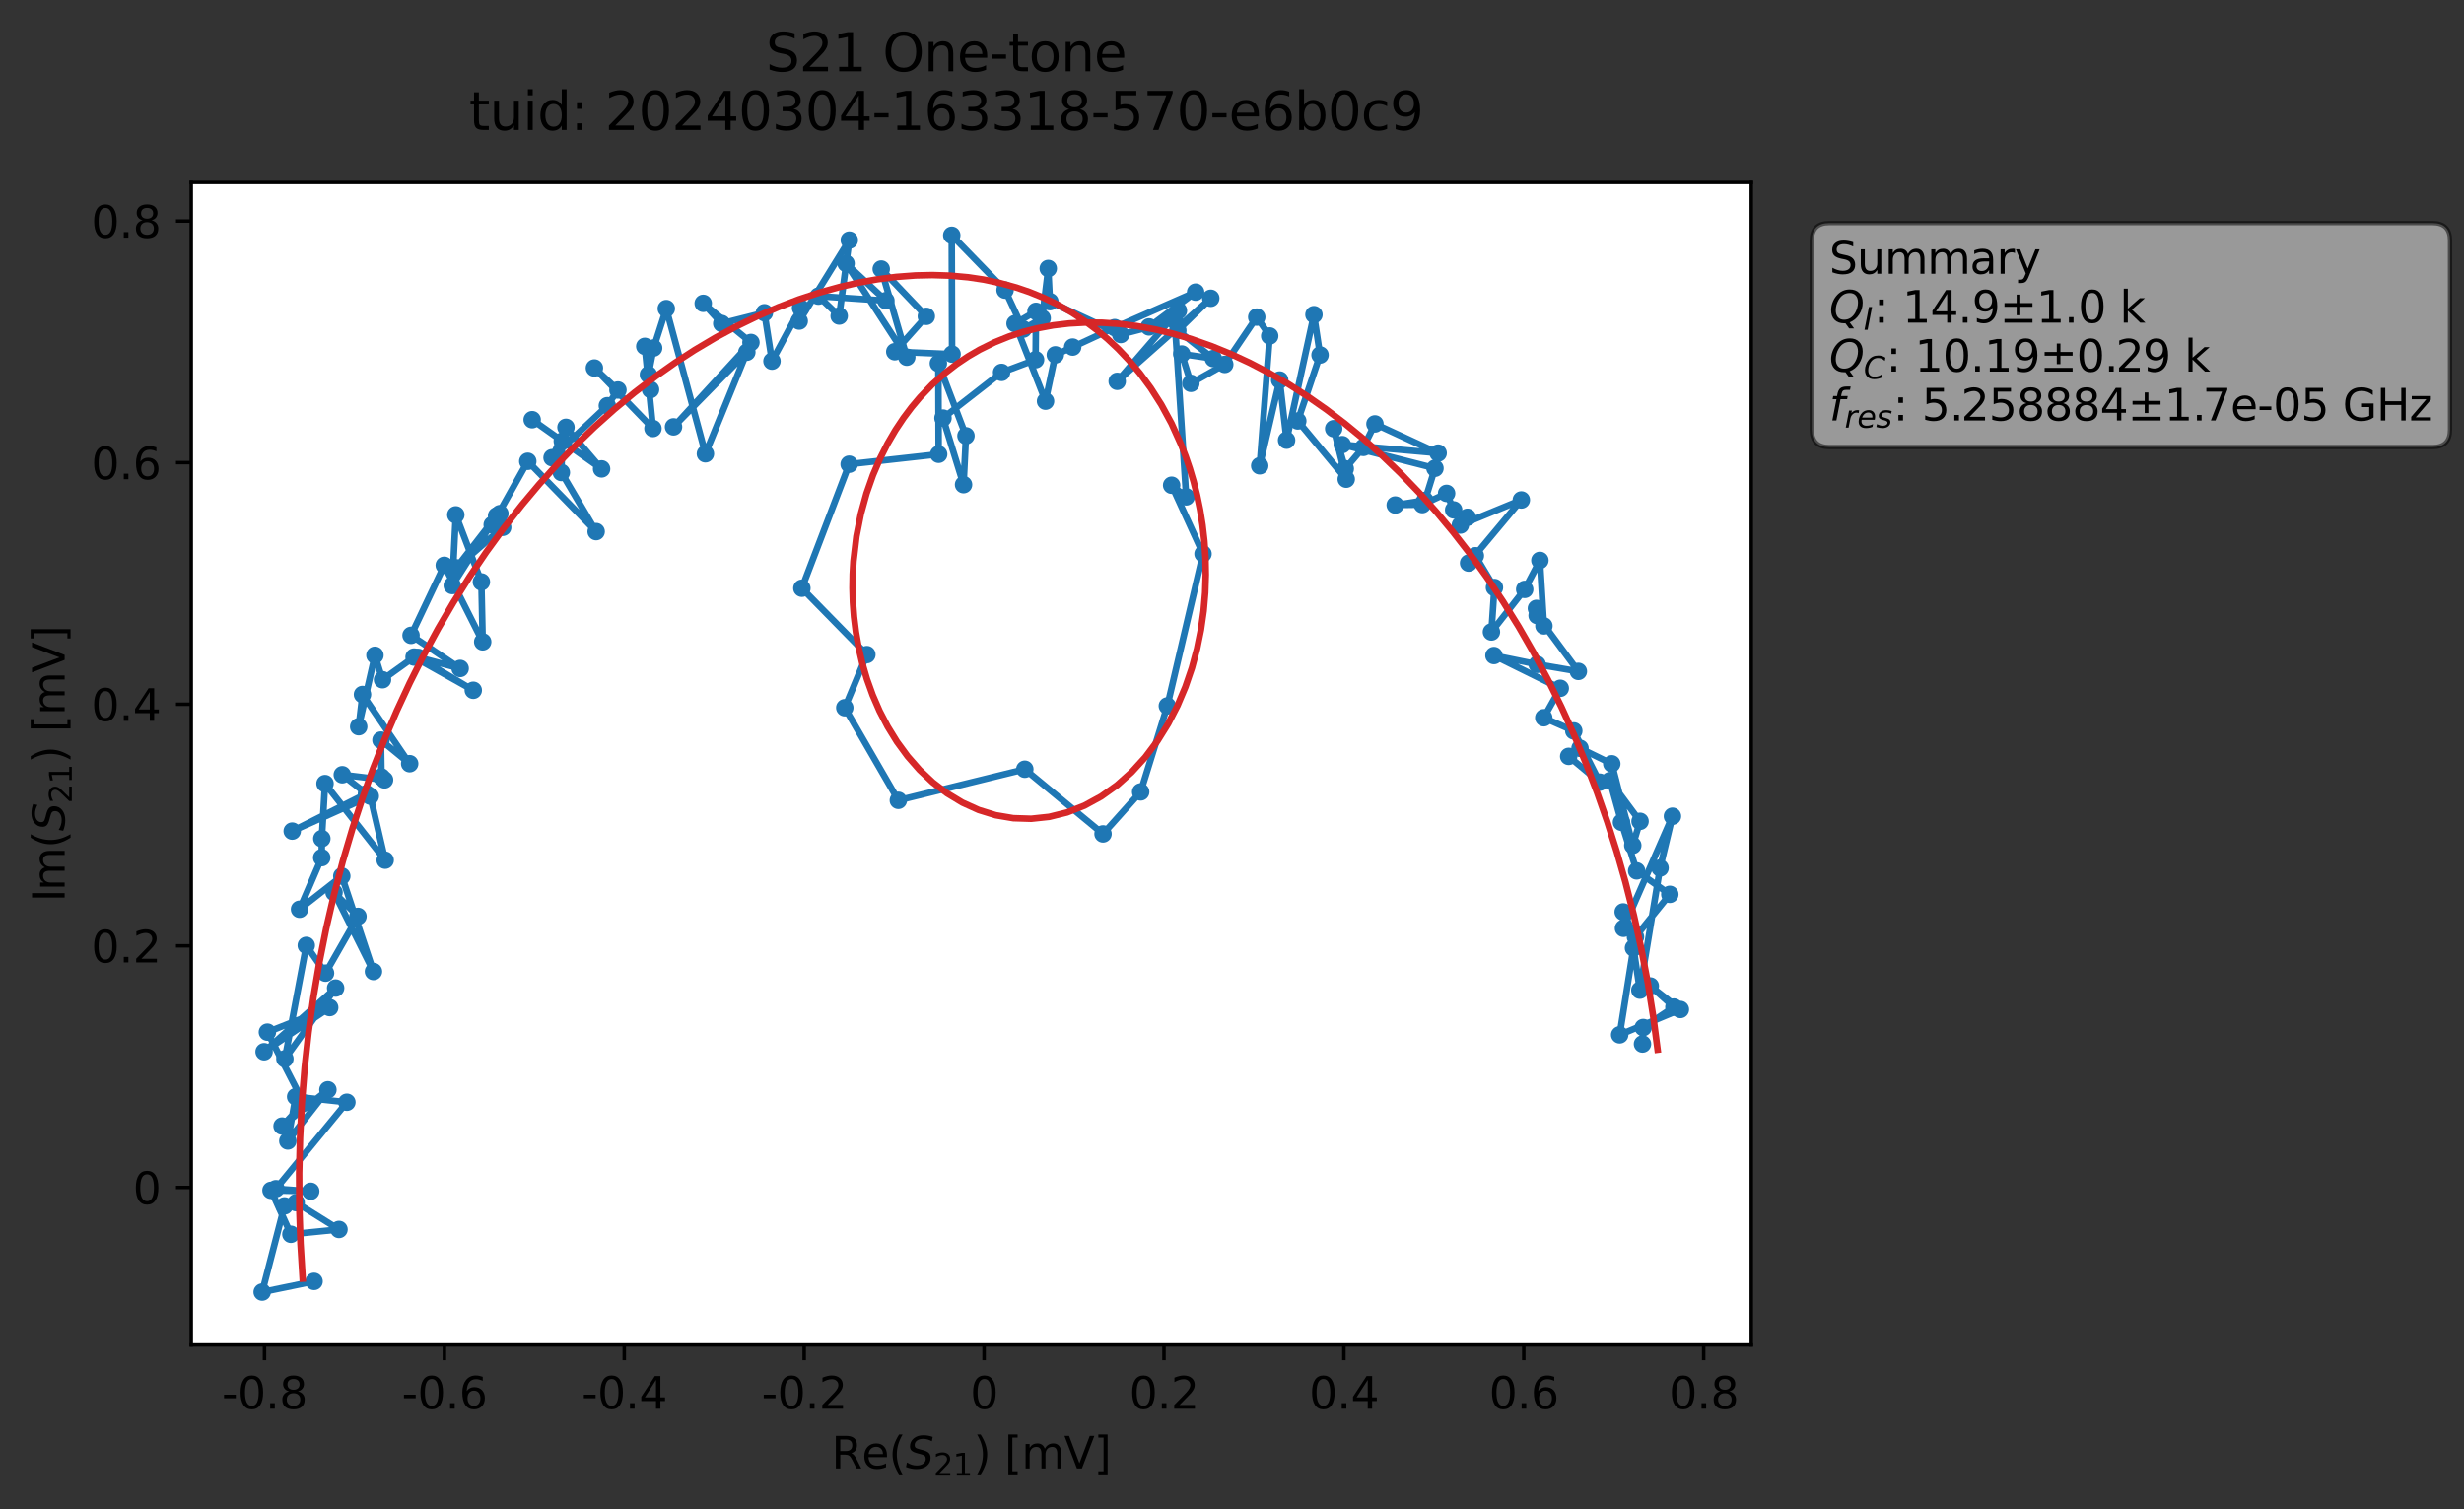 <?xml version="1.0" encoding="utf-8" standalone="no"?>
<!DOCTYPE svg PUBLIC "-//W3C//DTD SVG 1.1//EN"
  "http://www.w3.org/Graphics/SVG/1.1/DTD/svg11.dtd">
<svg xmlns:xlink="http://www.w3.org/1999/xlink" width="564.057pt" height="345.428pt" viewBox="0 0 564.057 345.428" xmlns="http://www.w3.org/2000/svg" version="1.1">
 <rect x="0" y="0" width="564.057" height="345.428" fill="#333333" stroke="none"/>
 <defs>
  <style type="text/css">*{stroke-linejoin: round; stroke-linecap: butt}</style>
 </defs>
 <g id="figure_1">
  <g id="patch_1">
   <path d="M 0 345.428 
L 564.057 345.428 
L 564.057 -0 
L 0 -0 
L 0 345.428 
z
" style="fill: none; opacity: 0"/>
  </g>
  <g id="axes_1">
   <g id="patch_2">
    <path d="M 43.781 307.872 
L 400.901 307.872 
L 400.901 41.76 
L 43.781 41.76 
z
" style="fill: #ffffff"/>
   </g>
   <g id="matplotlib.axis_1">
    <g id="xtick_1">
     <g id="line2d_1">
      <defs>
       <path id="m45db69fde3" d="M 0 0 
L 0 3.5 
" style="stroke: #000000; stroke-width: 0.8"/>
      </defs>
      <g>
       <use xlink:href="#m45db69fde3" x="60.543" y="307.872" style="stroke: #000000; stroke-width: 0.8"/>
      </g>
     </g>
     <g id="text_1">
      <!-- -0.8 -->
      <g transform="translate(50.787 322.47) scale(0.1 -0.1)">
       <defs>
        <path id="DejaVuSans-2d" d="M 313 2009 
L 1997 2009 
L 1997 1497 
L 313 1497 
L 313 2009 
z
" transform="scale(0.016)"/>
        <path id="DejaVuSans-30" d="M 2034 4250 
Q 1547 4250 1301 3770 
Q 1056 3291 1056 2328 
Q 1056 1369 1301 889 
Q 1547 409 2034 409 
Q 2525 409 2770 889 
Q 3016 1369 3016 2328 
Q 3016 3291 2770 3770 
Q 2525 4250 2034 4250 
z
M 2034 4750 
Q 2819 4750 3233 4129 
Q 3647 3509 3647 2328 
Q 3647 1150 3233 529 
Q 2819 -91 2034 -91 
Q 1250 -91 836 529 
Q 422 1150 422 2328 
Q 422 3509 836 4129 
Q 1250 4750 2034 4750 
z
" transform="scale(0.016)"/>
        <path id="DejaVuSans-2e" d="M 684 794 
L 1344 794 
L 1344 0 
L 684 0 
L 684 794 
z
" transform="scale(0.016)"/>
        <path id="DejaVuSans-38" d="M 2034 2216 
Q 1584 2216 1326 1975 
Q 1069 1734 1069 1313 
Q 1069 891 1326 650 
Q 1584 409 2034 409 
Q 2484 409 2743 651 
Q 3003 894 3003 1313 
Q 3003 1734 2745 1975 
Q 2488 2216 2034 2216 
z
M 1403 2484 
Q 997 2584 770 2862 
Q 544 3141 544 3541 
Q 544 4100 942 4425 
Q 1341 4750 2034 4750 
Q 2731 4750 3128 4425 
Q 3525 4100 3525 3541 
Q 3525 3141 3298 2862 
Q 3072 2584 2669 2484 
Q 3125 2378 3379 2068 
Q 3634 1759 3634 1313 
Q 3634 634 3220 271 
Q 2806 -91 2034 -91 
Q 1263 -91 848 271 
Q 434 634 434 1313 
Q 434 1759 690 2068 
Q 947 2378 1403 2484 
z
M 1172 3481 
Q 1172 3119 1398 2916 
Q 1625 2713 2034 2713 
Q 2441 2713 2670 2916 
Q 2900 3119 2900 3481 
Q 2900 3844 2670 4047 
Q 2441 4250 2034 4250 
Q 1625 4250 1398 4047 
Q 1172 3844 1172 3481 
z
" transform="scale(0.016)"/>
       </defs>
       <use xlink:href="#DejaVuSans-2d"/>
       <use xlink:href="#DejaVuSans-30" x="36.084"/>
       <use xlink:href="#DejaVuSans-2e" x="99.707"/>
       <use xlink:href="#DejaVuSans-38" x="131.494"/>
      </g>
     </g>
    </g>
    <g id="xtick_2">
     <g id="line2d_2">
      <g>
       <use xlink:href="#m45db69fde3" x="101.726" y="307.872" style="stroke: #000000; stroke-width: 0.8"/>
      </g>
     </g>
     <g id="text_2">
      <!-- -0.6 -->
      <g transform="translate(91.97 322.47) scale(0.1 -0.1)">
       <defs>
        <path id="DejaVuSans-36" d="M 2113 2584 
Q 1688 2584 1439 2293 
Q 1191 2003 1191 1497 
Q 1191 994 1439 701 
Q 1688 409 2113 409 
Q 2538 409 2786 701 
Q 3034 994 3034 1497 
Q 3034 2003 2786 2293 
Q 2538 2584 2113 2584 
z
M 3366 4563 
L 3366 3988 
Q 3128 4100 2886 4159 
Q 2644 4219 2406 4219 
Q 1781 4219 1451 3797 
Q 1122 3375 1075 2522 
Q 1259 2794 1537 2939 
Q 1816 3084 2150 3084 
Q 2853 3084 3261 2657 
Q 3669 2231 3669 1497 
Q 3669 778 3244 343 
Q 2819 -91 2113 -91 
Q 1303 -91 875 529 
Q 447 1150 447 2328 
Q 447 3434 972 4092 
Q 1497 4750 2381 4750 
Q 2619 4750 2861 4703 
Q 3103 4656 3366 4563 
z
" transform="scale(0.016)"/>
       </defs>
       <use xlink:href="#DejaVuSans-2d"/>
       <use xlink:href="#DejaVuSans-30" x="36.084"/>
       <use xlink:href="#DejaVuSans-2e" x="99.707"/>
       <use xlink:href="#DejaVuSans-36" x="131.494"/>
      </g>
     </g>
    </g>
    <g id="xtick_3">
     <g id="line2d_3">
      <g>
       <use xlink:href="#m45db69fde3" x="142.909" y="307.872" style="stroke: #000000; stroke-width: 0.8"/>
      </g>
     </g>
     <g id="text_3">
      <!-- -0.4 -->
      <g transform="translate(133.153 322.47) scale(0.1 -0.1)">
       <defs>
        <path id="DejaVuSans-34" d="M 2419 4116 
L 825 1625 
L 2419 1625 
L 2419 4116 
z
M 2253 4666 
L 3047 4666 
L 3047 1625 
L 3713 1625 
L 3713 1100 
L 3047 1100 
L 3047 0 
L 2419 0 
L 2419 1100 
L 313 1100 
L 313 1709 
L 2253 4666 
z
" transform="scale(0.016)"/>
       </defs>
       <use xlink:href="#DejaVuSans-2d"/>
       <use xlink:href="#DejaVuSans-30" x="36.084"/>
       <use xlink:href="#DejaVuSans-2e" x="99.707"/>
       <use xlink:href="#DejaVuSans-34" x="131.494"/>
      </g>
     </g>
    </g>
    <g id="xtick_4">
     <g id="line2d_4">
      <g>
       <use xlink:href="#m45db69fde3" x="184.092" y="307.872" style="stroke: #000000; stroke-width: 0.8"/>
      </g>
     </g>
     <g id="text_4">
      <!-- -0.2 -->
      <g transform="translate(174.337 322.47) scale(0.1 -0.1)">
       <defs>
        <path id="DejaVuSans-32" d="M 1228 531 
L 3431 531 
L 3431 0 
L 469 0 
L 469 531 
Q 828 903 1448 1529 
Q 2069 2156 2228 2338 
Q 2531 2678 2651 2914 
Q 2772 3150 2772 3378 
Q 2772 3750 2511 3984 
Q 2250 4219 1831 4219 
Q 1534 4219 1204 4116 
Q 875 4013 500 3803 
L 500 4441 
Q 881 4594 1212 4672 
Q 1544 4750 1819 4750 
Q 2544 4750 2975 4387 
Q 3406 4025 3406 3419 
Q 3406 3131 3298 2873 
Q 3191 2616 2906 2266 
Q 2828 2175 2409 1742 
Q 1991 1309 1228 531 
z
" transform="scale(0.016)"/>
       </defs>
       <use xlink:href="#DejaVuSans-2d"/>
       <use xlink:href="#DejaVuSans-30" x="36.084"/>
       <use xlink:href="#DejaVuSans-2e" x="99.707"/>
       <use xlink:href="#DejaVuSans-32" x="131.494"/>
      </g>
     </g>
    </g>
    <g id="xtick_5">
     <g id="line2d_5">
      <g>
       <use xlink:href="#m45db69fde3" x="225.275" y="307.872" style="stroke: #000000; stroke-width: 0.8"/>
      </g>
     </g>
     <g id="text_5">
      <!-- 0 -->
      <g transform="translate(222.094 322.47) scale(0.1 -0.1)">
       <use xlink:href="#DejaVuSans-30"/>
      </g>
     </g>
    </g>
    <g id="xtick_6">
     <g id="line2d_6">
      <g>
       <use xlink:href="#m45db69fde3" x="266.458" y="307.872" style="stroke: #000000; stroke-width: 0.8"/>
      </g>
     </g>
     <g id="text_6">
      <!-- 0.2 -->
      <g transform="translate(258.507 322.47) scale(0.1 -0.1)">
       <use xlink:href="#DejaVuSans-30"/>
       <use xlink:href="#DejaVuSans-2e" x="63.623"/>
       <use xlink:href="#DejaVuSans-32" x="95.41"/>
      </g>
     </g>
    </g>
    <g id="xtick_7">
     <g id="line2d_7">
      <g>
       <use xlink:href="#m45db69fde3" x="307.641" y="307.872" style="stroke: #000000; stroke-width: 0.8"/>
      </g>
     </g>
     <g id="text_7">
      <!-- 0.4 -->
      <g transform="translate(299.69 322.47) scale(0.1 -0.1)">
       <use xlink:href="#DejaVuSans-30"/>
       <use xlink:href="#DejaVuSans-2e" x="63.623"/>
       <use xlink:href="#DejaVuSans-34" x="95.41"/>
      </g>
     </g>
    </g>
    <g id="xtick_8">
     <g id="line2d_8">
      <g>
       <use xlink:href="#m45db69fde3" x="348.825" y="307.872" style="stroke: #000000; stroke-width: 0.8"/>
      </g>
     </g>
     <g id="text_8">
      <!-- 0.6 -->
      <g transform="translate(340.873 322.47) scale(0.1 -0.1)">
       <use xlink:href="#DejaVuSans-30"/>
       <use xlink:href="#DejaVuSans-2e" x="63.623"/>
       <use xlink:href="#DejaVuSans-36" x="95.41"/>
      </g>
     </g>
    </g>
    <g id="xtick_9">
     <g id="line2d_9">
      <g>
       <use xlink:href="#m45db69fde3" x="390.008" y="307.872" style="stroke: #000000; stroke-width: 0.8"/>
      </g>
     </g>
     <g id="text_9">
      <!-- 0.8 -->
      <g transform="translate(382.056 322.47) scale(0.1 -0.1)">
       <use xlink:href="#DejaVuSans-30"/>
       <use xlink:href="#DejaVuSans-2e" x="63.623"/>
       <use xlink:href="#DejaVuSans-38" x="95.41"/>
      </g>
     </g>
    </g>
    <g id="text_10">
     <!-- Re$(S_{21})$ [mV] -->
     <g transform="translate(190.341 336.149) scale(0.1 -0.1)">
      <defs>
       <path id="DejaVuSans-52" d="M 2841 2188 
Q 3044 2119 3236 1894 
Q 3428 1669 3622 1275 
L 4263 0 
L 3584 0 
L 2988 1197 
Q 2756 1666 2539 1819 
Q 2322 1972 1947 1972 
L 1259 1972 
L 1259 0 
L 628 0 
L 628 4666 
L 2053 4666 
Q 2853 4666 3247 4331 
Q 3641 3997 3641 3322 
Q 3641 2881 3436 2590 
Q 3231 2300 2841 2188 
z
M 1259 4147 
L 1259 2491 
L 2053 2491 
Q 2509 2491 2742 2702 
Q 2975 2913 2975 3322 
Q 2975 3731 2742 3939 
Q 2509 4147 2053 4147 
L 1259 4147 
z
" transform="scale(0.016)"/>
       <path id="DejaVuSans-65" d="M 3597 1894 
L 3597 1613 
L 953 1613 
Q 991 1019 1311 708 
Q 1631 397 2203 397 
Q 2534 397 2845 478 
Q 3156 559 3463 722 
L 3463 178 
Q 3153 47 2828 -22 
Q 2503 -91 2169 -91 
Q 1331 -91 842 396 
Q 353 884 353 1716 
Q 353 2575 817 3079 
Q 1281 3584 2069 3584 
Q 2775 3584 3186 3129 
Q 3597 2675 3597 1894 
z
M 3022 2063 
Q 3016 2534 2758 2815 
Q 2500 3097 2075 3097 
Q 1594 3097 1305 2825 
Q 1016 2553 972 2059 
L 3022 2063 
z
" transform="scale(0.016)"/>
       <path id="DejaVuSans-28" d="M 1984 4856 
Q 1566 4138 1362 3434 
Q 1159 2731 1159 2009 
Q 1159 1288 1364 580 
Q 1569 -128 1984 -844 
L 1484 -844 
Q 1016 -109 783 600 
Q 550 1309 550 2009 
Q 550 2706 781 3412 
Q 1013 4119 1484 4856 
L 1984 4856 
z
" transform="scale(0.016)"/>
       <path id="DejaVuSans-Oblique-53" d="M 3859 4513 
L 3738 3897 
Q 3422 4066 3111 4152 
Q 2800 4238 2509 4238 
Q 1944 4238 1609 3991 
Q 1275 3744 1275 3334 
Q 1275 3109 1398 2989 
Q 1522 2869 2034 2731 
L 2413 2638 
Q 3053 2472 3303 2217 
Q 3553 1963 3553 1503 
Q 3553 797 2998 353 
Q 2444 -91 1538 -91 
Q 1166 -91 791 -17 
Q 416 56 38 206 
L 166 856 
Q 513 641 861 531 
Q 1209 422 1556 422 
Q 2147 422 2503 684 
Q 2859 947 2859 1369 
Q 2859 1650 2717 1795 
Q 2575 1941 2106 2059 
L 1728 2156 
Q 1081 2325 845 2545 
Q 609 2766 609 3163 
Q 609 3859 1145 4304 
Q 1681 4750 2541 4750 
Q 2875 4750 3203 4690 
Q 3531 4631 3859 4513 
z
" transform="scale(0.016)"/>
       <path id="DejaVuSans-31" d="M 794 531 
L 1825 531 
L 1825 4091 
L 703 3866 
L 703 4441 
L 1819 4666 
L 2450 4666 
L 2450 531 
L 3481 531 
L 3481 0 
L 794 0 
L 794 531 
z
" transform="scale(0.016)"/>
       <path id="DejaVuSans-29" d="M 513 4856 
L 1013 4856 
Q 1481 4119 1714 3412 
Q 1947 2706 1947 2009 
Q 1947 1309 1714 600 
Q 1481 -109 1013 -844 
L 513 -844 
Q 928 -128 1133 580 
Q 1338 1288 1338 2009 
Q 1338 2731 1133 3434 
Q 928 4138 513 4856 
z
" transform="scale(0.016)"/>
       <path id="DejaVuSans-20" transform="scale(0.016)"/>
       <path id="DejaVuSans-5b" d="M 550 4863 
L 1875 4863 
L 1875 4416 
L 1125 4416 
L 1125 -397 
L 1875 -397 
L 1875 -844 
L 550 -844 
L 550 4863 
z
" transform="scale(0.016)"/>
       <path id="DejaVuSans-6d" d="M 3328 2828 
Q 3544 3216 3844 3400 
Q 4144 3584 4550 3584 
Q 5097 3584 5394 3201 
Q 5691 2819 5691 2113 
L 5691 0 
L 5113 0 
L 5113 2094 
Q 5113 2597 4934 2840 
Q 4756 3084 4391 3084 
Q 3944 3084 3684 2787 
Q 3425 2491 3425 1978 
L 3425 0 
L 2847 0 
L 2847 2094 
Q 2847 2600 2669 2842 
Q 2491 3084 2119 3084 
Q 1678 3084 1418 2786 
Q 1159 2488 1159 1978 
L 1159 0 
L 581 0 
L 581 3500 
L 1159 3500 
L 1159 2956 
Q 1356 3278 1631 3431 
Q 1906 3584 2284 3584 
Q 2666 3584 2933 3390 
Q 3200 3197 3328 2828 
z
" transform="scale(0.016)"/>
       <path id="DejaVuSans-56" d="M 1831 0 
L 50 4666 
L 709 4666 
L 2188 738 
L 3669 4666 
L 4325 4666 
L 2547 0 
L 1831 0 
z
" transform="scale(0.016)"/>
       <path id="DejaVuSans-5d" d="M 1947 4863 
L 1947 -844 
L 622 -844 
L 622 -397 
L 1369 -397 
L 1369 4416 
L 622 4416 
L 622 4863 
L 1947 4863 
z
" transform="scale(0.016)"/>
      </defs>
      <use xlink:href="#DejaVuSans-52" transform="translate(0 0.016)"/>
      <use xlink:href="#DejaVuSans-65" transform="translate(69.482 0.016)"/>
      <use xlink:href="#DejaVuSans-28" transform="translate(131.006 0.016)"/>
      <use xlink:href="#DejaVuSans-Oblique-53" transform="translate(170.02 0.016)"/>
      <use xlink:href="#DejaVuSans-32" transform="translate(233.496 -16.391) scale(0.7)"/>
      <use xlink:href="#DejaVuSans-31" transform="translate(278.032 -16.391) scale(0.7)"/>
      <use xlink:href="#DejaVuSans-29" transform="translate(325.303 0.016)"/>
      <use xlink:href="#DejaVuSans-20" transform="translate(364.316 0.016)"/>
      <use xlink:href="#DejaVuSans-5b" transform="translate(396.104 0.016)"/>
      <use xlink:href="#DejaVuSans-6d" transform="translate(435.117 0.016)"/>
      <use xlink:href="#DejaVuSans-56" transform="translate(532.529 0.016)"/>
      <use xlink:href="#DejaVuSans-5d" transform="translate(600.938 0.016)"/>
     </g>
    </g>
   </g>
   <g id="matplotlib.axis_2">
    <g id="ytick_1">
     <g id="line2d_10">
      <defs>
       <path id="m97d02eab39" d="M 0 0 
L -3.5 0 
" style="stroke: #000000; stroke-width: 0.8"/>
      </defs>
      <g>
       <use xlink:href="#m97d02eab39" x="43.781" y="271.82" style="stroke: #000000; stroke-width: 0.8"/>
      </g>
     </g>
     <g id="text_11">
      <!-- 0 -->
      <g transform="translate(30.419 275.62) scale(0.1 -0.1)">
       <use xlink:href="#DejaVuSans-30"/>
      </g>
     </g>
    </g>
    <g id="ytick_2">
     <g id="line2d_11">
      <g>
       <use xlink:href="#m97d02eab39" x="43.781" y="216.515" style="stroke: #000000; stroke-width: 0.8"/>
      </g>
     </g>
     <g id="text_12">
      <!-- 0.2 -->
      <g transform="translate(20.878 220.314) scale(0.1 -0.1)">
       <use xlink:href="#DejaVuSans-30"/>
       <use xlink:href="#DejaVuSans-2e" x="63.623"/>
       <use xlink:href="#DejaVuSans-32" x="95.41"/>
      </g>
     </g>
    </g>
    <g id="ytick_3">
     <g id="line2d_12">
      <g>
       <use xlink:href="#m97d02eab39" x="43.781" y="161.209" style="stroke: #000000; stroke-width: 0.8"/>
      </g>
     </g>
     <g id="text_13">
      <!-- 0.4 -->
      <g transform="translate(20.878 165.008) scale(0.1 -0.1)">
       <use xlink:href="#DejaVuSans-30"/>
       <use xlink:href="#DejaVuSans-2e" x="63.623"/>
       <use xlink:href="#DejaVuSans-34" x="95.41"/>
      </g>
     </g>
    </g>
    <g id="ytick_4">
     <g id="line2d_13">
      <g>
       <use xlink:href="#m97d02eab39" x="43.781" y="105.903" style="stroke: #000000; stroke-width: 0.8"/>
      </g>
     </g>
     <g id="text_14">
      <!-- 0.6 -->
      <g transform="translate(20.878 109.702) scale(0.1 -0.1)">
       <use xlink:href="#DejaVuSans-30"/>
       <use xlink:href="#DejaVuSans-2e" x="63.623"/>
       <use xlink:href="#DejaVuSans-36" x="95.41"/>
      </g>
     </g>
    </g>
    <g id="ytick_5">
     <g id="line2d_14">
      <g>
       <use xlink:href="#m97d02eab39" x="43.781" y="50.597" style="stroke: #000000; stroke-width: 0.8"/>
      </g>
     </g>
     <g id="text_15">
      <!-- 0.8 -->
      <g transform="translate(20.878 54.396) scale(0.1 -0.1)">
       <use xlink:href="#DejaVuSans-30"/>
       <use xlink:href="#DejaVuSans-2e" x="63.623"/>
       <use xlink:href="#DejaVuSans-38" x="95.41"/>
      </g>
     </g>
    </g>
    <g id="text_16">
     <!-- Im$(S_{21})$ [mV] -->
     <g transform="translate(14.798 206.466) rotate(-90) scale(0.1 -0.1)">
      <defs>
       <path id="DejaVuSans-49" d="M 628 4666 
L 1259 4666 
L 1259 0 
L 628 0 
L 628 4666 
z
" transform="scale(0.016)"/>
      </defs>
      <use xlink:href="#DejaVuSans-49" transform="translate(0 0.016)"/>
      <use xlink:href="#DejaVuSans-6d" transform="translate(25.867 0.016)"/>
      <use xlink:href="#DejaVuSans-28" transform="translate(123.279 0.016)"/>
      <use xlink:href="#DejaVuSans-Oblique-53" transform="translate(162.293 0.016)"/>
      <use xlink:href="#DejaVuSans-32" transform="translate(225.77 -16.391) scale(0.7)"/>
      <use xlink:href="#DejaVuSans-31" transform="translate(270.306 -16.391) scale(0.7)"/>
      <use xlink:href="#DejaVuSans-29" transform="translate(317.576 0.016)"/>
      <use xlink:href="#DejaVuSans-20" transform="translate(356.59 0.016)"/>
      <use xlink:href="#DejaVuSans-5b" transform="translate(388.377 0.016)"/>
      <use xlink:href="#DejaVuSans-6d" transform="translate(427.391 0.016)"/>
      <use xlink:href="#DejaVuSans-56" transform="translate(524.803 0.016)"/>
      <use xlink:href="#DejaVuSans-5d" transform="translate(593.211 0.016)"/>
     </g>
    </g>
   </g>
   <g id="line2d_15">
    <path d="M 71.896 293.327 
L 60.014 295.776 
L 65.119 276.047 
L 67.796 275.3 
L 77.604 281.437 
L 66.591 282.542 
L 62.037 272.484 
L 71.131 272.695 
L 63.167 272.113 
L 79.411 252.315 
L 67.68 251.054 
L 65.889 261.183 
L 75.064 249.465 
L 64.571 257.764 
L 69.538 252.493 
L 61.212 236.269 
L 75.473 230.645 
L 60.456 240.755 
L 76.832 226.177 
L 65.22 242.372 
L 70.115 216.414 
L 74.52 222.763 
L 81.947 209.774 
L 76.47 204.292 
L 85.497 222.389 
L 78.245 200.555 
L 68.577 208.139 
L 73.648 196.33 
L 73.674 191.97 
L 74.403 179.372 
L 88.174 196.905 
L 84.768 182.258 
L 66.896 190.25 
L 83.892 181.691 
L 78.357 177.347 
L 88.034 178.52 
L 87.333 177.857 
L 87.211 169.418 
L 93.783 174.814 
L 82.986 158.977 
L 82.115 166.353 
L 85.832 149.997 
L 87.565 155.595 
L 94.786 150.408 
L 108.34 158.009 
L 95.736 150.484 
L 105.338 153.015 
L 94.097 145.437 
L 101.699 129.406 
L 110.501 146.922 
L 110.202 133.209 
L 104.344 117.856 
L 103.533 134.035 
L 113.679 118.087 
L 104.45 129.987 
L 115.078 120.71 
L 114.435 117.577 
L 112.676 120.126 
L 120.821 105.6 
L 136.471 121.688 
L 128.506 108.16 
L 128.722 100.98 
L 121.821 96.077 
L 137.715 107.335 
L 129.566 97.819 
L 126.376 104.776 
L 139.029 92.871 
L 141.459 89.279 
L 136.069 84.24 
L 149.474 98.088 
L 147.602 79.287 
L 148.925 89.188 
L 148.44 85.761 
L 149.633 79.67 
L 152.528 70.643 
L 161.483 103.877 
L 170.968 80.625 
L 154.184 97.716 
L 171.908 78.395 
L 160.983 69.442 
L 165.219 74.056 
L 174.992 71.588 
L 176.719 82.668 
L 183.267 70.492 
L 182.962 73.497 
L 194.425 54.963 
L 192.109 72.346 
L 187.34 67.787 
L 202.803 68.823 
L 193.681 60.316 
L 207.582 81.765 
L 201.73 61.587 
L 212.054 72.414 
L 204.831 80.514 
L 217.952 81.066 
L 217.875 53.856 
L 230.079 66.41 
L 234.247 75.338 
L 238.573 72.846 
L 239.966 61.459 
L 240.34 69.054 
L 256.558 76.573 
L 268.916 73.375 
L 271.537 113.737 
L 268.213 111.073 
L 275.394 126.783 
L 267.228 161.59 
L 261.12 181.276 
L 252.506 190.892 
L 234.599 176.086 
L 205.648 183.204 
L 193.387 162.007 
L 198.443 149.846 
L 183.566 134.654 
L 194.39 106.264 
L 214.876 103.99 
L 214.812 83.179 
L 221.13 99.765 
L 220.577 110.942 
L 215.866 95.705 
L 229.284 85.25 
L 237.064 82.343 
L 237.155 71.263 
L 232.365 74.068 
L 239.344 91.833 
L 241.584 81.233 
L 245.554 79.45 
L 255.172 74.992 
L 273.706 66.875 
L 263.041 74.832 
L 269.76 71.108 
L 255.749 87.294 
L 277.167 68.278 
L 269.63 75.66 
L 277.761 82.081 
L 270.532 81.041 
L 272.615 87.754 
L 280.37 83.423 
L 287.693 72.59 
L 290.659 76.912 
L 288.375 106.624 
L 292.941 86.99 
L 294.525 100.768 
L 300.789 72.026 
L 302.185 81.266 
L 297.089 96.36 
L 308.176 109.689 
L 305.306 98.132 
L 307.953 107.298 
L 312.101 102.416 
L 314.754 97.04 
L 329.222 103.723 
L 307.277 101.785 
L 328.494 107.19 
L 326.208 114.549 
L 319.393 115.606 
L 325.593 115.507 
L 331.159 112.94 
L 332.772 116.72 
L 335.93 118.412 
L 334.312 120.183 
L 348.267 114.447 
L 336.192 128.894 
L 337.736 127.216 
L 342.106 134.489 
L 341.417 144.665 
L 349.034 134.921 
L 352.512 128.282 
L 353.433 143.278 
L 351.718 139.271 
L 351.877 140.901 
L 361.323 153.687 
L 351.892 152.077 
L 341.991 150.061 
L 357.173 157.557 
L 353.396 164.299 
L 360.275 167.315 
L 366.194 179.044 
L 359.103 173.137 
L 361.697 171.291 
L 368.97 174.841 
L 373.773 193.523 
L 375.444 188.007 
L 368.542 178.698 
L 371.186 188.228 
L 374.661 199.356 
L 382.257 204.726 
L 374.391 214.47 
L 371.579 208.752 
L 371.645 212.498 
L 382.857 186.844 
L 380.018 198.699 
L 375.397 226.661 
L 373.934 216.999 
L 370.774 236.887 
L 384.669 231.082 
L 377.788 225.704 
L 383.19 230.526 
L 376.166 235.211 
L 375.999 238.984 
L 375.999 238.984 
" clip-path="url(#p5f5807e222)" style="fill: none; stroke: #1f77b4; stroke-width: 1.5; stroke-linecap: square"/>
    <defs>
     <path id="mc09e770ee9" d="M 0 1.5 
C 0.398 1.5 0.779 1.342 1.061 1.061 
C 1.342 0.779 1.5 0.398 1.5 0 
C 1.5 -0.398 1.342 -0.779 1.061 -1.061 
C 0.779 -1.342 0.398 -1.5 0 -1.5 
C -0.398 -1.5 -0.779 -1.342 -1.061 -1.061 
C -1.342 -0.779 -1.5 -0.398 -1.5 0 
C -1.5 0.398 -1.342 0.779 -1.061 1.061 
C -0.779 1.342 -0.398 1.5 0 1.5 
z
" style="stroke: #1f77b4"/>
    </defs>
    <g clip-path="url(#p5f5807e222)">
     <use xlink:href="#mc09e770ee9" x="71.896" y="293.327" style="fill: #1f77b4; stroke: #1f77b4"/>
     <use xlink:href="#mc09e770ee9" x="60.014" y="295.776" style="fill: #1f77b4; stroke: #1f77b4"/>
     <use xlink:href="#mc09e770ee9" x="65.119" y="276.047" style="fill: #1f77b4; stroke: #1f77b4"/>
     <use xlink:href="#mc09e770ee9" x="67.796" y="275.3" style="fill: #1f77b4; stroke: #1f77b4"/>
     <use xlink:href="#mc09e770ee9" x="77.604" y="281.437" style="fill: #1f77b4; stroke: #1f77b4"/>
     <use xlink:href="#mc09e770ee9" x="66.591" y="282.542" style="fill: #1f77b4; stroke: #1f77b4"/>
     <use xlink:href="#mc09e770ee9" x="62.037" y="272.484" style="fill: #1f77b4; stroke: #1f77b4"/>
     <use xlink:href="#mc09e770ee9" x="71.131" y="272.695" style="fill: #1f77b4; stroke: #1f77b4"/>
     <use xlink:href="#mc09e770ee9" x="63.167" y="272.113" style="fill: #1f77b4; stroke: #1f77b4"/>
     <use xlink:href="#mc09e770ee9" x="79.411" y="252.315" style="fill: #1f77b4; stroke: #1f77b4"/>
     <use xlink:href="#mc09e770ee9" x="67.68" y="251.054" style="fill: #1f77b4; stroke: #1f77b4"/>
     <use xlink:href="#mc09e770ee9" x="65.889" y="261.183" style="fill: #1f77b4; stroke: #1f77b4"/>
     <use xlink:href="#mc09e770ee9" x="75.064" y="249.465" style="fill: #1f77b4; stroke: #1f77b4"/>
     <use xlink:href="#mc09e770ee9" x="64.571" y="257.764" style="fill: #1f77b4; stroke: #1f77b4"/>
     <use xlink:href="#mc09e770ee9" x="69.538" y="252.493" style="fill: #1f77b4; stroke: #1f77b4"/>
     <use xlink:href="#mc09e770ee9" x="61.212" y="236.269" style="fill: #1f77b4; stroke: #1f77b4"/>
     <use xlink:href="#mc09e770ee9" x="75.473" y="230.645" style="fill: #1f77b4; stroke: #1f77b4"/>
     <use xlink:href="#mc09e770ee9" x="60.456" y="240.755" style="fill: #1f77b4; stroke: #1f77b4"/>
     <use xlink:href="#mc09e770ee9" x="76.832" y="226.177" style="fill: #1f77b4; stroke: #1f77b4"/>
     <use xlink:href="#mc09e770ee9" x="65.22" y="242.372" style="fill: #1f77b4; stroke: #1f77b4"/>
     <use xlink:href="#mc09e770ee9" x="70.115" y="216.414" style="fill: #1f77b4; stroke: #1f77b4"/>
     <use xlink:href="#mc09e770ee9" x="74.52" y="222.763" style="fill: #1f77b4; stroke: #1f77b4"/>
     <use xlink:href="#mc09e770ee9" x="81.947" y="209.774" style="fill: #1f77b4; stroke: #1f77b4"/>
     <use xlink:href="#mc09e770ee9" x="76.47" y="204.292" style="fill: #1f77b4; stroke: #1f77b4"/>
     <use xlink:href="#mc09e770ee9" x="85.497" y="222.389" style="fill: #1f77b4; stroke: #1f77b4"/>
     <use xlink:href="#mc09e770ee9" x="78.245" y="200.555" style="fill: #1f77b4; stroke: #1f77b4"/>
     <use xlink:href="#mc09e770ee9" x="68.577" y="208.139" style="fill: #1f77b4; stroke: #1f77b4"/>
     <use xlink:href="#mc09e770ee9" x="73.648" y="196.33" style="fill: #1f77b4; stroke: #1f77b4"/>
     <use xlink:href="#mc09e770ee9" x="73.674" y="191.97" style="fill: #1f77b4; stroke: #1f77b4"/>
     <use xlink:href="#mc09e770ee9" x="74.403" y="179.372" style="fill: #1f77b4; stroke: #1f77b4"/>
     <use xlink:href="#mc09e770ee9" x="88.174" y="196.905" style="fill: #1f77b4; stroke: #1f77b4"/>
     <use xlink:href="#mc09e770ee9" x="84.768" y="182.258" style="fill: #1f77b4; stroke: #1f77b4"/>
     <use xlink:href="#mc09e770ee9" x="66.896" y="190.25" style="fill: #1f77b4; stroke: #1f77b4"/>
     <use xlink:href="#mc09e770ee9" x="83.892" y="181.691" style="fill: #1f77b4; stroke: #1f77b4"/>
     <use xlink:href="#mc09e770ee9" x="78.357" y="177.347" style="fill: #1f77b4; stroke: #1f77b4"/>
     <use xlink:href="#mc09e770ee9" x="88.034" y="178.52" style="fill: #1f77b4; stroke: #1f77b4"/>
     <use xlink:href="#mc09e770ee9" x="87.333" y="177.857" style="fill: #1f77b4; stroke: #1f77b4"/>
     <use xlink:href="#mc09e770ee9" x="87.211" y="169.418" style="fill: #1f77b4; stroke: #1f77b4"/>
     <use xlink:href="#mc09e770ee9" x="93.783" y="174.814" style="fill: #1f77b4; stroke: #1f77b4"/>
     <use xlink:href="#mc09e770ee9" x="82.986" y="158.977" style="fill: #1f77b4; stroke: #1f77b4"/>
     <use xlink:href="#mc09e770ee9" x="82.115" y="166.353" style="fill: #1f77b4; stroke: #1f77b4"/>
     <use xlink:href="#mc09e770ee9" x="85.832" y="149.997" style="fill: #1f77b4; stroke: #1f77b4"/>
     <use xlink:href="#mc09e770ee9" x="87.565" y="155.595" style="fill: #1f77b4; stroke: #1f77b4"/>
     <use xlink:href="#mc09e770ee9" x="94.786" y="150.408" style="fill: #1f77b4; stroke: #1f77b4"/>
     <use xlink:href="#mc09e770ee9" x="108.34" y="158.009" style="fill: #1f77b4; stroke: #1f77b4"/>
     <use xlink:href="#mc09e770ee9" x="95.736" y="150.484" style="fill: #1f77b4; stroke: #1f77b4"/>
     <use xlink:href="#mc09e770ee9" x="105.338" y="153.015" style="fill: #1f77b4; stroke: #1f77b4"/>
     <use xlink:href="#mc09e770ee9" x="94.097" y="145.437" style="fill: #1f77b4; stroke: #1f77b4"/>
     <use xlink:href="#mc09e770ee9" x="101.699" y="129.406" style="fill: #1f77b4; stroke: #1f77b4"/>
     <use xlink:href="#mc09e770ee9" x="110.501" y="146.922" style="fill: #1f77b4; stroke: #1f77b4"/>
     <use xlink:href="#mc09e770ee9" x="110.202" y="133.209" style="fill: #1f77b4; stroke: #1f77b4"/>
     <use xlink:href="#mc09e770ee9" x="104.344" y="117.856" style="fill: #1f77b4; stroke: #1f77b4"/>
     <use xlink:href="#mc09e770ee9" x="103.533" y="134.035" style="fill: #1f77b4; stroke: #1f77b4"/>
     <use xlink:href="#mc09e770ee9" x="113.679" y="118.087" style="fill: #1f77b4; stroke: #1f77b4"/>
     <use xlink:href="#mc09e770ee9" x="104.45" y="129.987" style="fill: #1f77b4; stroke: #1f77b4"/>
     <use xlink:href="#mc09e770ee9" x="115.078" y="120.71" style="fill: #1f77b4; stroke: #1f77b4"/>
     <use xlink:href="#mc09e770ee9" x="114.435" y="117.577" style="fill: #1f77b4; stroke: #1f77b4"/>
     <use xlink:href="#mc09e770ee9" x="112.676" y="120.126" style="fill: #1f77b4; stroke: #1f77b4"/>
     <use xlink:href="#mc09e770ee9" x="120.821" y="105.6" style="fill: #1f77b4; stroke: #1f77b4"/>
     <use xlink:href="#mc09e770ee9" x="136.471" y="121.688" style="fill: #1f77b4; stroke: #1f77b4"/>
     <use xlink:href="#mc09e770ee9" x="128.506" y="108.16" style="fill: #1f77b4; stroke: #1f77b4"/>
     <use xlink:href="#mc09e770ee9" x="128.722" y="100.98" style="fill: #1f77b4; stroke: #1f77b4"/>
     <use xlink:href="#mc09e770ee9" x="121.821" y="96.077" style="fill: #1f77b4; stroke: #1f77b4"/>
     <use xlink:href="#mc09e770ee9" x="137.715" y="107.335" style="fill: #1f77b4; stroke: #1f77b4"/>
     <use xlink:href="#mc09e770ee9" x="129.566" y="97.819" style="fill: #1f77b4; stroke: #1f77b4"/>
     <use xlink:href="#mc09e770ee9" x="126.376" y="104.776" style="fill: #1f77b4; stroke: #1f77b4"/>
     <use xlink:href="#mc09e770ee9" x="139.029" y="92.871" style="fill: #1f77b4; stroke: #1f77b4"/>
     <use xlink:href="#mc09e770ee9" x="141.459" y="89.279" style="fill: #1f77b4; stroke: #1f77b4"/>
     <use xlink:href="#mc09e770ee9" x="136.069" y="84.24" style="fill: #1f77b4; stroke: #1f77b4"/>
     <use xlink:href="#mc09e770ee9" x="149.474" y="98.088" style="fill: #1f77b4; stroke: #1f77b4"/>
     <use xlink:href="#mc09e770ee9" x="147.602" y="79.287" style="fill: #1f77b4; stroke: #1f77b4"/>
     <use xlink:href="#mc09e770ee9" x="148.925" y="89.188" style="fill: #1f77b4; stroke: #1f77b4"/>
     <use xlink:href="#mc09e770ee9" x="148.44" y="85.761" style="fill: #1f77b4; stroke: #1f77b4"/>
     <use xlink:href="#mc09e770ee9" x="149.633" y="79.67" style="fill: #1f77b4; stroke: #1f77b4"/>
     <use xlink:href="#mc09e770ee9" x="152.528" y="70.643" style="fill: #1f77b4; stroke: #1f77b4"/>
     <use xlink:href="#mc09e770ee9" x="161.483" y="103.877" style="fill: #1f77b4; stroke: #1f77b4"/>
     <use xlink:href="#mc09e770ee9" x="170.968" y="80.625" style="fill: #1f77b4; stroke: #1f77b4"/>
     <use xlink:href="#mc09e770ee9" x="154.184" y="97.716" style="fill: #1f77b4; stroke: #1f77b4"/>
     <use xlink:href="#mc09e770ee9" x="171.908" y="78.395" style="fill: #1f77b4; stroke: #1f77b4"/>
     <use xlink:href="#mc09e770ee9" x="160.983" y="69.442" style="fill: #1f77b4; stroke: #1f77b4"/>
     <use xlink:href="#mc09e770ee9" x="165.219" y="74.056" style="fill: #1f77b4; stroke: #1f77b4"/>
     <use xlink:href="#mc09e770ee9" x="174.992" y="71.588" style="fill: #1f77b4; stroke: #1f77b4"/>
     <use xlink:href="#mc09e770ee9" x="176.719" y="82.668" style="fill: #1f77b4; stroke: #1f77b4"/>
     <use xlink:href="#mc09e770ee9" x="183.267" y="70.492" style="fill: #1f77b4; stroke: #1f77b4"/>
     <use xlink:href="#mc09e770ee9" x="182.962" y="73.497" style="fill: #1f77b4; stroke: #1f77b4"/>
     <use xlink:href="#mc09e770ee9" x="194.425" y="54.963" style="fill: #1f77b4; stroke: #1f77b4"/>
     <use xlink:href="#mc09e770ee9" x="192.109" y="72.346" style="fill: #1f77b4; stroke: #1f77b4"/>
     <use xlink:href="#mc09e770ee9" x="187.34" y="67.787" style="fill: #1f77b4; stroke: #1f77b4"/>
     <use xlink:href="#mc09e770ee9" x="202.803" y="68.823" style="fill: #1f77b4; stroke: #1f77b4"/>
     <use xlink:href="#mc09e770ee9" x="193.681" y="60.316" style="fill: #1f77b4; stroke: #1f77b4"/>
     <use xlink:href="#mc09e770ee9" x="207.582" y="81.765" style="fill: #1f77b4; stroke: #1f77b4"/>
     <use xlink:href="#mc09e770ee9" x="201.73" y="61.587" style="fill: #1f77b4; stroke: #1f77b4"/>
     <use xlink:href="#mc09e770ee9" x="212.054" y="72.414" style="fill: #1f77b4; stroke: #1f77b4"/>
     <use xlink:href="#mc09e770ee9" x="204.831" y="80.514" style="fill: #1f77b4; stroke: #1f77b4"/>
     <use xlink:href="#mc09e770ee9" x="217.952" y="81.066" style="fill: #1f77b4; stroke: #1f77b4"/>
     <use xlink:href="#mc09e770ee9" x="217.875" y="53.856" style="fill: #1f77b4; stroke: #1f77b4"/>
     <use xlink:href="#mc09e770ee9" x="230.079" y="66.41" style="fill: #1f77b4; stroke: #1f77b4"/>
     <use xlink:href="#mc09e770ee9" x="234.247" y="75.338" style="fill: #1f77b4; stroke: #1f77b4"/>
     <use xlink:href="#mc09e770ee9" x="238.573" y="72.846" style="fill: #1f77b4; stroke: #1f77b4"/>
     <use xlink:href="#mc09e770ee9" x="239.966" y="61.459" style="fill: #1f77b4; stroke: #1f77b4"/>
     <use xlink:href="#mc09e770ee9" x="240.34" y="69.054" style="fill: #1f77b4; stroke: #1f77b4"/>
     <use xlink:href="#mc09e770ee9" x="256.558" y="76.573" style="fill: #1f77b4; stroke: #1f77b4"/>
     <use xlink:href="#mc09e770ee9" x="268.916" y="73.375" style="fill: #1f77b4; stroke: #1f77b4"/>
     <use xlink:href="#mc09e770ee9" x="271.537" y="113.737" style="fill: #1f77b4; stroke: #1f77b4"/>
     <use xlink:href="#mc09e770ee9" x="268.213" y="111.073" style="fill: #1f77b4; stroke: #1f77b4"/>
     <use xlink:href="#mc09e770ee9" x="275.394" y="126.783" style="fill: #1f77b4; stroke: #1f77b4"/>
     <use xlink:href="#mc09e770ee9" x="267.228" y="161.59" style="fill: #1f77b4; stroke: #1f77b4"/>
     <use xlink:href="#mc09e770ee9" x="261.12" y="181.276" style="fill: #1f77b4; stroke: #1f77b4"/>
     <use xlink:href="#mc09e770ee9" x="252.506" y="190.892" style="fill: #1f77b4; stroke: #1f77b4"/>
     <use xlink:href="#mc09e770ee9" x="234.599" y="176.086" style="fill: #1f77b4; stroke: #1f77b4"/>
     <use xlink:href="#mc09e770ee9" x="205.648" y="183.204" style="fill: #1f77b4; stroke: #1f77b4"/>
     <use xlink:href="#mc09e770ee9" x="193.387" y="162.007" style="fill: #1f77b4; stroke: #1f77b4"/>
     <use xlink:href="#mc09e770ee9" x="198.443" y="149.846" style="fill: #1f77b4; stroke: #1f77b4"/>
     <use xlink:href="#mc09e770ee9" x="183.566" y="134.654" style="fill: #1f77b4; stroke: #1f77b4"/>
     <use xlink:href="#mc09e770ee9" x="194.39" y="106.264" style="fill: #1f77b4; stroke: #1f77b4"/>
     <use xlink:href="#mc09e770ee9" x="214.876" y="103.99" style="fill: #1f77b4; stroke: #1f77b4"/>
     <use xlink:href="#mc09e770ee9" x="214.812" y="83.179" style="fill: #1f77b4; stroke: #1f77b4"/>
     <use xlink:href="#mc09e770ee9" x="221.13" y="99.765" style="fill: #1f77b4; stroke: #1f77b4"/>
     <use xlink:href="#mc09e770ee9" x="220.577" y="110.942" style="fill: #1f77b4; stroke: #1f77b4"/>
     <use xlink:href="#mc09e770ee9" x="215.866" y="95.705" style="fill: #1f77b4; stroke: #1f77b4"/>
     <use xlink:href="#mc09e770ee9" x="229.284" y="85.25" style="fill: #1f77b4; stroke: #1f77b4"/>
     <use xlink:href="#mc09e770ee9" x="237.064" y="82.343" style="fill: #1f77b4; stroke: #1f77b4"/>
     <use xlink:href="#mc09e770ee9" x="237.155" y="71.263" style="fill: #1f77b4; stroke: #1f77b4"/>
     <use xlink:href="#mc09e770ee9" x="232.365" y="74.068" style="fill: #1f77b4; stroke: #1f77b4"/>
     <use xlink:href="#mc09e770ee9" x="239.344" y="91.833" style="fill: #1f77b4; stroke: #1f77b4"/>
     <use xlink:href="#mc09e770ee9" x="241.584" y="81.233" style="fill: #1f77b4; stroke: #1f77b4"/>
     <use xlink:href="#mc09e770ee9" x="245.554" y="79.45" style="fill: #1f77b4; stroke: #1f77b4"/>
     <use xlink:href="#mc09e770ee9" x="255.172" y="74.992" style="fill: #1f77b4; stroke: #1f77b4"/>
     <use xlink:href="#mc09e770ee9" x="273.706" y="66.875" style="fill: #1f77b4; stroke: #1f77b4"/>
     <use xlink:href="#mc09e770ee9" x="263.041" y="74.832" style="fill: #1f77b4; stroke: #1f77b4"/>
     <use xlink:href="#mc09e770ee9" x="269.76" y="71.108" style="fill: #1f77b4; stroke: #1f77b4"/>
     <use xlink:href="#mc09e770ee9" x="255.749" y="87.294" style="fill: #1f77b4; stroke: #1f77b4"/>
     <use xlink:href="#mc09e770ee9" x="277.167" y="68.278" style="fill: #1f77b4; stroke: #1f77b4"/>
     <use xlink:href="#mc09e770ee9" x="269.63" y="75.66" style="fill: #1f77b4; stroke: #1f77b4"/>
     <use xlink:href="#mc09e770ee9" x="277.761" y="82.081" style="fill: #1f77b4; stroke: #1f77b4"/>
     <use xlink:href="#mc09e770ee9" x="270.532" y="81.041" style="fill: #1f77b4; stroke: #1f77b4"/>
     <use xlink:href="#mc09e770ee9" x="272.615" y="87.754" style="fill: #1f77b4; stroke: #1f77b4"/>
     <use xlink:href="#mc09e770ee9" x="280.37" y="83.423" style="fill: #1f77b4; stroke: #1f77b4"/>
     <use xlink:href="#mc09e770ee9" x="287.693" y="72.59" style="fill: #1f77b4; stroke: #1f77b4"/>
     <use xlink:href="#mc09e770ee9" x="290.659" y="76.912" style="fill: #1f77b4; stroke: #1f77b4"/>
     <use xlink:href="#mc09e770ee9" x="288.375" y="106.624" style="fill: #1f77b4; stroke: #1f77b4"/>
     <use xlink:href="#mc09e770ee9" x="292.941" y="86.99" style="fill: #1f77b4; stroke: #1f77b4"/>
     <use xlink:href="#mc09e770ee9" x="294.525" y="100.768" style="fill: #1f77b4; stroke: #1f77b4"/>
     <use xlink:href="#mc09e770ee9" x="300.789" y="72.026" style="fill: #1f77b4; stroke: #1f77b4"/>
     <use xlink:href="#mc09e770ee9" x="302.185" y="81.266" style="fill: #1f77b4; stroke: #1f77b4"/>
     <use xlink:href="#mc09e770ee9" x="297.089" y="96.36" style="fill: #1f77b4; stroke: #1f77b4"/>
     <use xlink:href="#mc09e770ee9" x="308.176" y="109.689" style="fill: #1f77b4; stroke: #1f77b4"/>
     <use xlink:href="#mc09e770ee9" x="305.306" y="98.132" style="fill: #1f77b4; stroke: #1f77b4"/>
     <use xlink:href="#mc09e770ee9" x="307.953" y="107.298" style="fill: #1f77b4; stroke: #1f77b4"/>
     <use xlink:href="#mc09e770ee9" x="312.101" y="102.416" style="fill: #1f77b4; stroke: #1f77b4"/>
     <use xlink:href="#mc09e770ee9" x="314.754" y="97.04" style="fill: #1f77b4; stroke: #1f77b4"/>
     <use xlink:href="#mc09e770ee9" x="329.222" y="103.723" style="fill: #1f77b4; stroke: #1f77b4"/>
     <use xlink:href="#mc09e770ee9" x="307.277" y="101.785" style="fill: #1f77b4; stroke: #1f77b4"/>
     <use xlink:href="#mc09e770ee9" x="328.494" y="107.19" style="fill: #1f77b4; stroke: #1f77b4"/>
     <use xlink:href="#mc09e770ee9" x="326.208" y="114.549" style="fill: #1f77b4; stroke: #1f77b4"/>
     <use xlink:href="#mc09e770ee9" x="319.393" y="115.606" style="fill: #1f77b4; stroke: #1f77b4"/>
     <use xlink:href="#mc09e770ee9" x="325.593" y="115.507" style="fill: #1f77b4; stroke: #1f77b4"/>
     <use xlink:href="#mc09e770ee9" x="331.159" y="112.94" style="fill: #1f77b4; stroke: #1f77b4"/>
     <use xlink:href="#mc09e770ee9" x="332.772" y="116.72" style="fill: #1f77b4; stroke: #1f77b4"/>
     <use xlink:href="#mc09e770ee9" x="335.93" y="118.412" style="fill: #1f77b4; stroke: #1f77b4"/>
     <use xlink:href="#mc09e770ee9" x="334.312" y="120.183" style="fill: #1f77b4; stroke: #1f77b4"/>
     <use xlink:href="#mc09e770ee9" x="348.267" y="114.447" style="fill: #1f77b4; stroke: #1f77b4"/>
     <use xlink:href="#mc09e770ee9" x="336.192" y="128.894" style="fill: #1f77b4; stroke: #1f77b4"/>
     <use xlink:href="#mc09e770ee9" x="337.736" y="127.216" style="fill: #1f77b4; stroke: #1f77b4"/>
     <use xlink:href="#mc09e770ee9" x="342.106" y="134.489" style="fill: #1f77b4; stroke: #1f77b4"/>
     <use xlink:href="#mc09e770ee9" x="341.417" y="144.665" style="fill: #1f77b4; stroke: #1f77b4"/>
     <use xlink:href="#mc09e770ee9" x="349.034" y="134.921" style="fill: #1f77b4; stroke: #1f77b4"/>
     <use xlink:href="#mc09e770ee9" x="352.512" y="128.282" style="fill: #1f77b4; stroke: #1f77b4"/>
     <use xlink:href="#mc09e770ee9" x="353.433" y="143.278" style="fill: #1f77b4; stroke: #1f77b4"/>
     <use xlink:href="#mc09e770ee9" x="351.718" y="139.271" style="fill: #1f77b4; stroke: #1f77b4"/>
     <use xlink:href="#mc09e770ee9" x="351.877" y="140.901" style="fill: #1f77b4; stroke: #1f77b4"/>
     <use xlink:href="#mc09e770ee9" x="361.323" y="153.687" style="fill: #1f77b4; stroke: #1f77b4"/>
     <use xlink:href="#mc09e770ee9" x="351.892" y="152.077" style="fill: #1f77b4; stroke: #1f77b4"/>
     <use xlink:href="#mc09e770ee9" x="341.991" y="150.061" style="fill: #1f77b4; stroke: #1f77b4"/>
     <use xlink:href="#mc09e770ee9" x="357.173" y="157.557" style="fill: #1f77b4; stroke: #1f77b4"/>
     <use xlink:href="#mc09e770ee9" x="353.396" y="164.299" style="fill: #1f77b4; stroke: #1f77b4"/>
     <use xlink:href="#mc09e770ee9" x="360.275" y="167.315" style="fill: #1f77b4; stroke: #1f77b4"/>
     <use xlink:href="#mc09e770ee9" x="366.194" y="179.044" style="fill: #1f77b4; stroke: #1f77b4"/>
     <use xlink:href="#mc09e770ee9" x="359.103" y="173.137" style="fill: #1f77b4; stroke: #1f77b4"/>
     <use xlink:href="#mc09e770ee9" x="361.697" y="171.291" style="fill: #1f77b4; stroke: #1f77b4"/>
     <use xlink:href="#mc09e770ee9" x="368.97" y="174.841" style="fill: #1f77b4; stroke: #1f77b4"/>
     <use xlink:href="#mc09e770ee9" x="373.773" y="193.523" style="fill: #1f77b4; stroke: #1f77b4"/>
     <use xlink:href="#mc09e770ee9" x="375.444" y="188.007" style="fill: #1f77b4; stroke: #1f77b4"/>
     <use xlink:href="#mc09e770ee9" x="368.542" y="178.698" style="fill: #1f77b4; stroke: #1f77b4"/>
     <use xlink:href="#mc09e770ee9" x="371.186" y="188.228" style="fill: #1f77b4; stroke: #1f77b4"/>
     <use xlink:href="#mc09e770ee9" x="374.661" y="199.356" style="fill: #1f77b4; stroke: #1f77b4"/>
     <use xlink:href="#mc09e770ee9" x="382.257" y="204.726" style="fill: #1f77b4; stroke: #1f77b4"/>
     <use xlink:href="#mc09e770ee9" x="374.391" y="214.47" style="fill: #1f77b4; stroke: #1f77b4"/>
     <use xlink:href="#mc09e770ee9" x="371.579" y="208.752" style="fill: #1f77b4; stroke: #1f77b4"/>
     <use xlink:href="#mc09e770ee9" x="371.645" y="212.498" style="fill: #1f77b4; stroke: #1f77b4"/>
     <use xlink:href="#mc09e770ee9" x="382.857" y="186.844" style="fill: #1f77b4; stroke: #1f77b4"/>
     <use xlink:href="#mc09e770ee9" x="380.018" y="198.699" style="fill: #1f77b4; stroke: #1f77b4"/>
     <use xlink:href="#mc09e770ee9" x="375.397" y="226.661" style="fill: #1f77b4; stroke: #1f77b4"/>
     <use xlink:href="#mc09e770ee9" x="373.934" y="216.999" style="fill: #1f77b4; stroke: #1f77b4"/>
     <use xlink:href="#mc09e770ee9" x="370.774" y="236.887" style="fill: #1f77b4; stroke: #1f77b4"/>
     <use xlink:href="#mc09e770ee9" x="384.669" y="231.082" style="fill: #1f77b4; stroke: #1f77b4"/>
     <use xlink:href="#mc09e770ee9" x="377.788" y="225.704" style="fill: #1f77b4; stroke: #1f77b4"/>
     <use xlink:href="#mc09e770ee9" x="383.19" y="230.526" style="fill: #1f77b4; stroke: #1f77b4"/>
     <use xlink:href="#mc09e770ee9" x="376.166" y="235.211" style="fill: #1f77b4; stroke: #1f77b4"/>
     <use xlink:href="#mc09e770ee9" x="375.999" y="238.984" style="fill: #1f77b4; stroke: #1f77b4"/>
    </g>
   </g>
   <g id="line2d_16">
    <path d="M 69.285 292.703 
L 68.788 284.673 
L 68.52 276.618 
L 68.481 268.548 
L 68.673 260.475 
L 69.095 252.41 
L 69.748 244.366 
L 70.63 236.352 
L 71.743 228.382 
L 73.085 220.465 
L 74.654 212.613 
L 76.45 204.837 
L 78.471 197.148 
L 80.716 189.558 
L 82.968 182.696 
L 85.404 175.933 
L 88.023 169.279 
L 90.823 162.74 
L 93.802 156.325 
L 96.958 150.043 
L 100.289 143.899 
L 103.793 137.902 
L 107.469 132.06 
L 111.314 126.38 
L 115.327 120.869 
L 119.508 115.535 
L 123.452 110.845 
L 127.533 106.312 
L 131.752 101.943 
L 136.108 97.741 
L 140.604 93.715 
L 145.242 89.869 
L 150.025 86.212 
L 154.458 83.086 
L 159.019 80.126 
L 163.713 77.337 
L 168.551 74.729 
L 173.544 72.313 
L 178.125 70.338 
L 182.854 68.539 
L 187.75 66.932 
L 192.189 65.702 
L 196.793 64.658 
L 200.888 63.932 
L 205.142 63.387 
L 209.576 63.054 
L 213.43 62.969 
L 217.448 63.094 
L 221.654 63.474 
L 225.17 64 
L 228.838 64.767 
L 232.672 65.825 
L 235.668 66.849 
L 238.772 68.11 
L 241.991 69.652 
L 245.327 71.527 
L 248.78 73.802 
L 251.144 75.58 
L 253.552 77.6 
L 255.997 79.895 
L 258.468 82.501 
L 260.949 85.46 
L 263.418 88.818 
L 265.844 92.625 
L 268.184 96.935 
L 270.382 101.801 
L 271.405 104.459 
L 272.364 107.274 
L 273.246 110.25 
L 274.037 113.393 
L 274.721 116.703 
L 275.281 120.18 
L 275.699 123.822 
L 275.954 127.622 
L 276.026 131.572 
L 275.892 135.658 
L 275.53 139.859 
L 274.916 144.151 
L 274.03 148.504 
L 272.852 152.88 
L 271.364 157.233 
L 269.555 161.515 
L 267.418 165.668 
L 264.951 169.631 
L 262.163 173.342 
L 259.069 176.735 
L 255.695 179.748 
L 252.074 182.324 
L 248.249 184.413 
L 244.269 185.974 
L 240.19 186.981 
L 236.069 187.42 
L 231.964 187.292 
L 227.933 186.611 
L 224.029 185.405 
L 220.298 183.714 
L 216.78 181.586 
L 213.507 179.074 
L 210.501 176.235 
L 207.779 173.129 
L 205.347 169.812 
L 203.207 166.339 
L 201.352 162.76 
L 199.773 159.121 
L 198.459 155.46 
L 197.391 151.812 
L 196.555 148.205 
L 195.931 144.664 
L 195.502 141.206 
L 195.248 137.847 
L 195.154 134.597 
L 195.202 131.463 
L 195.377 128.45 
L 196.049 122.799 
L 197.071 117.645 
L 198.358 112.97 
L 199.842 108.746 
L 201.47 104.94 
L 203.2 101.515 
L 204.999 98.436 
L 206.841 95.67 
L 208.708 93.185 
L 210.586 90.953 
L 213.398 88.021 
L 216.182 85.525 
L 218.924 83.399 
L 221.614 81.589 
L 224.247 80.053 
L 227.665 78.366 
L 230.98 77.027 
L 234.194 75.98 
L 237.312 75.18 
L 241.087 74.474 
L 244.734 74.044 
L 248.266 73.847 
L 252.367 73.874 
L 256.334 74.145 
L 260.179 74.628 
L 264.528 75.423 
L 268.743 76.439 
L 272.839 77.65 
L 277.386 79.249 
L 281.802 81.057 
L 286.097 83.056 
L 290.28 85.231 
L 294.858 87.876 
L 299.309 90.717 
L 303.637 93.744 
L 307.846 96.946 
L 311.94 100.316 
L 316.355 104.249 
L 320.632 108.37 
L 324.771 112.673 
L 328.773 117.15 
L 332.638 121.793 
L 336.365 126.595 
L 340.304 132.054 
L 344.075 137.689 
L 347.675 143.492 
L 351.102 149.455 
L 354.355 155.569 
L 357.432 161.825 
L 360.331 168.216 
L 363.049 174.732 
L 365.586 181.366 
L 367.939 188.109 
L 370.106 194.952 
L 372.086 201.887 
L 374.031 209.546 
L 375.751 217.294 
L 377.243 225.117 
L 378.506 233.005 
L 379.462 240.282 
L 379.462 240.282 
" clip-path="url(#p5f5807e222)" style="fill: none; stroke: #d62728; stroke-width: 1.5; stroke-linecap: square"/>
   </g>
   <g id="patch_3">
    <path d="M 43.781 307.872 
L 43.781 41.76 
" style="fill: none; stroke: #000000; stroke-width: 0.8; stroke-linejoin: miter; stroke-linecap: square"/>
   </g>
   <g id="patch_4">
    <path d="M 400.901 307.872 
L 400.901 41.76 
" style="fill: none; stroke: #000000; stroke-width: 0.8; stroke-linejoin: miter; stroke-linecap: square"/>
   </g>
   <g id="patch_5">
    <path d="M 43.781 307.872 
L 400.901 307.872 
" style="fill: none; stroke: #000000; stroke-width: 0.8; stroke-linejoin: miter; stroke-linecap: square"/>
   </g>
   <g id="patch_6">
    <path d="M 43.781 41.76 
L 400.901 41.76 
" style="fill: none; stroke: #000000; stroke-width: 0.8; stroke-linejoin: miter; stroke-linecap: square"/>
   </g>
   <g id="text_17">
    <g id="patch_7">
     <path d="M 418.757 102.337 
L 556.857 102.337 
Q 560.857 102.337 560.857 98.337 
L 560.857 55.066 
Q 560.857 51.066 556.857 51.066 
L 418.757 51.066 
Q 414.757 51.066 414.757 55.066 
L 414.757 98.337 
Q 414.757 102.337 418.757 102.337 
z
" style="fill: #ffffff; opacity: 0.5; stroke: #000000; stroke-linejoin: miter"/>
    </g>
    <!-- Summary -->
    <g transform="translate(418.757 62.664) scale(0.1 -0.1)">
     <defs>
      <path id="DejaVuSans-53" d="M 3425 4513 
L 3425 3897 
Q 3066 4069 2747 4153 
Q 2428 4238 2131 4238 
Q 1616 4238 1336 4038 
Q 1056 3838 1056 3469 
Q 1056 3159 1242 3001 
Q 1428 2844 1947 2747 
L 2328 2669 
Q 3034 2534 3370 2195 
Q 3706 1856 3706 1288 
Q 3706 609 3251 259 
Q 2797 -91 1919 -91 
Q 1588 -91 1214 -16 
Q 841 59 441 206 
L 441 856 
Q 825 641 1194 531 
Q 1563 422 1919 422 
Q 2459 422 2753 634 
Q 3047 847 3047 1241 
Q 3047 1584 2836 1778 
Q 2625 1972 2144 2069 
L 1759 2144 
Q 1053 2284 737 2584 
Q 422 2884 422 3419 
Q 422 4038 858 4394 
Q 1294 4750 2059 4750 
Q 2388 4750 2728 4690 
Q 3069 4631 3425 4513 
z
" transform="scale(0.016)"/>
      <path id="DejaVuSans-75" d="M 544 1381 
L 544 3500 
L 1119 3500 
L 1119 1403 
Q 1119 906 1312 657 
Q 1506 409 1894 409 
Q 2359 409 2629 706 
Q 2900 1003 2900 1516 
L 2900 3500 
L 3475 3500 
L 3475 0 
L 2900 0 
L 2900 538 
Q 2691 219 2414 64 
Q 2138 -91 1772 -91 
Q 1169 -91 856 284 
Q 544 659 544 1381 
z
M 1991 3584 
L 1991 3584 
z
" transform="scale(0.016)"/>
      <path id="DejaVuSans-61" d="M 2194 1759 
Q 1497 1759 1228 1600 
Q 959 1441 959 1056 
Q 959 750 1161 570 
Q 1363 391 1709 391 
Q 2188 391 2477 730 
Q 2766 1069 2766 1631 
L 2766 1759 
L 2194 1759 
z
M 3341 1997 
L 3341 0 
L 2766 0 
L 2766 531 
Q 2569 213 2275 61 
Q 1981 -91 1556 -91 
Q 1019 -91 701 211 
Q 384 513 384 1019 
Q 384 1609 779 1909 
Q 1175 2209 1959 2209 
L 2766 2209 
L 2766 2266 
Q 2766 2663 2505 2880 
Q 2244 3097 1772 3097 
Q 1472 3097 1187 3025 
Q 903 2953 641 2809 
L 641 3341 
Q 956 3463 1253 3523 
Q 1550 3584 1831 3584 
Q 2591 3584 2966 3190 
Q 3341 2797 3341 1997 
z
" transform="scale(0.016)"/>
      <path id="DejaVuSans-72" d="M 2631 2963 
Q 2534 3019 2420 3045 
Q 2306 3072 2169 3072 
Q 1681 3072 1420 2755 
Q 1159 2438 1159 1844 
L 1159 0 
L 581 0 
L 581 3500 
L 1159 3500 
L 1159 2956 
Q 1341 3275 1631 3429 
Q 1922 3584 2338 3584 
Q 2397 3584 2469 3576 
Q 2541 3569 2628 3553 
L 2631 2963 
z
" transform="scale(0.016)"/>
      <path id="DejaVuSans-79" d="M 2059 -325 
Q 1816 -950 1584 -1140 
Q 1353 -1331 966 -1331 
L 506 -1331 
L 506 -850 
L 844 -850 
Q 1081 -850 1212 -737 
Q 1344 -625 1503 -206 
L 1606 56 
L 191 3500 
L 800 3500 
L 1894 763 
L 2988 3500 
L 3597 3500 
L 2059 -325 
z
" transform="scale(0.016)"/>
     </defs>
     <use xlink:href="#DejaVuSans-53"/>
     <use xlink:href="#DejaVuSans-75" x="63.477"/>
     <use xlink:href="#DejaVuSans-6d" x="126.855"/>
     <use xlink:href="#DejaVuSans-6d" x="224.268"/>
     <use xlink:href="#DejaVuSans-61" x="321.68"/>
     <use xlink:href="#DejaVuSans-72" x="382.959"/>
     <use xlink:href="#DejaVuSans-79" x="424.072"/>
    </g>
    <!-- $Q_I$: 14.9$\pm$1.0 k -->
    <g transform="translate(418.757 73.862) scale(0.1 -0.1)">
     <defs>
      <path id="DejaVuSans-Oblique-51" d="M 2309 -84 
Q 2275 -88 2237 -89 
Q 2200 -91 2125 -91 
Q 1250 -91 756 411 
Q 263 913 263 1797 
Q 263 2319 452 2844 
Q 641 3369 978 3788 
Q 1369 4269 1858 4509 
Q 2347 4750 2938 4750 
Q 3794 4750 4287 4245 
Q 4781 3741 4781 2869 
Q 4781 1928 4265 1147 
Q 3750 366 2919 44 
L 3553 -825 
L 2847 -825 
L 2309 -84 
z
M 2919 4238 
Q 2400 4238 2003 3986 
Q 1606 3734 1313 3219 
Q 1125 2891 1026 2522 
Q 928 2153 928 1778 
Q 928 1128 1239 775 
Q 1550 422 2119 422 
Q 2631 422 3032 676 
Q 3434 931 3719 1434 
Q 3909 1772 4009 2142 
Q 4109 2513 4109 2881 
Q 4109 3528 3796 3883 
Q 3484 4238 2919 4238 
z
" transform="scale(0.016)"/>
      <path id="DejaVuSans-Oblique-49" d="M 1081 4666 
L 1716 4666 
L 806 0 
L 172 0 
L 1081 4666 
z
" transform="scale(0.016)"/>
      <path id="DejaVuSans-3a" d="M 750 794 
L 1409 794 
L 1409 0 
L 750 0 
L 750 794 
z
M 750 3309 
L 1409 3309 
L 1409 2516 
L 750 2516 
L 750 3309 
z
" transform="scale(0.016)"/>
      <path id="DejaVuSans-39" d="M 703 97 
L 703 672 
Q 941 559 1184 500 
Q 1428 441 1663 441 
Q 2288 441 2617 861 
Q 2947 1281 2994 2138 
Q 2813 1869 2534 1725 
Q 2256 1581 1919 1581 
Q 1219 1581 811 2004 
Q 403 2428 403 3163 
Q 403 3881 828 4315 
Q 1253 4750 1959 4750 
Q 2769 4750 3195 4129 
Q 3622 3509 3622 2328 
Q 3622 1225 3098 567 
Q 2575 -91 1691 -91 
Q 1453 -91 1209 -44 
Q 966 3 703 97 
z
M 1959 2075 
Q 2384 2075 2632 2365 
Q 2881 2656 2881 3163 
Q 2881 3666 2632 3958 
Q 2384 4250 1959 4250 
Q 1534 4250 1286 3958 
Q 1038 3666 1038 3163 
Q 1038 2656 1286 2365 
Q 1534 2075 1959 2075 
z
" transform="scale(0.016)"/>
      <path id="DejaVuSans-b1" d="M 2944 4013 
L 2944 2803 
L 4684 2803 
L 4684 2272 
L 2944 2272 
L 2944 1063 
L 2419 1063 
L 2419 2272 
L 678 2272 
L 678 2803 
L 2419 2803 
L 2419 4013 
L 2944 4013 
z
M 678 531 
L 4684 531 
L 4684 0 
L 678 0 
L 678 531 
z
" transform="scale(0.016)"/>
      <path id="DejaVuSans-6b" d="M 581 4863 
L 1159 4863 
L 1159 1991 
L 2875 3500 
L 3609 3500 
L 1753 1863 
L 3688 0 
L 2938 0 
L 1159 1709 
L 1159 0 
L 581 0 
L 581 4863 
z
" transform="scale(0.016)"/>
     </defs>
     <use xlink:href="#DejaVuSans-Oblique-51" transform="translate(0 0.016)"/>
     <use xlink:href="#DejaVuSans-Oblique-49" transform="translate(78.711 -16.391) scale(0.7)"/>
     <use xlink:href="#DejaVuSans-3a" transform="translate(102.09 0.016)"/>
     <use xlink:href="#DejaVuSans-20" transform="translate(135.781 0.016)"/>
     <use xlink:href="#DejaVuSans-31" transform="translate(167.568 0.016)"/>
     <use xlink:href="#DejaVuSans-34" transform="translate(231.191 0.016)"/>
     <use xlink:href="#DejaVuSans-2e" transform="translate(294.814 0.016)"/>
     <use xlink:href="#DejaVuSans-39" transform="translate(326.602 0.016)"/>
     <use xlink:href="#DejaVuSans-b1" transform="translate(390.225 0.016)"/>
     <use xlink:href="#DejaVuSans-31" transform="translate(474.014 0.016)"/>
     <use xlink:href="#DejaVuSans-2e" transform="translate(537.637 0.016)"/>
     <use xlink:href="#DejaVuSans-30" transform="translate(569.424 0.016)"/>
     <use xlink:href="#DejaVuSans-20" transform="translate(633.047 0.016)"/>
     <use xlink:href="#DejaVuSans-6b" transform="translate(664.834 0.016)"/>
    </g>
    <!-- $Q_C$: 10.19$\pm$0.29 k -->
    <g transform="translate(418.757 85.06) scale(0.1 -0.1)">
     <defs>
      <path id="DejaVuSans-Oblique-43" d="M 4447 4306 
L 4319 3641 
Q 4019 3944 3683 4091 
Q 3347 4238 2956 4238 
Q 2422 4238 2017 3981 
Q 1613 3725 1319 3200 
Q 1131 2863 1032 2486 
Q 934 2109 934 1728 
Q 934 1091 1264 756 
Q 1594 422 2222 422 
Q 2656 422 3056 561 
Q 3456 700 3834 978 
L 3688 231 
Q 3316 72 2936 -9 
Q 2556 -91 2175 -91 
Q 1278 -91 773 396 
Q 269 884 269 1753 
Q 269 2309 461 2846 
Q 653 3384 1013 3828 
Q 1394 4300 1883 4525 
Q 2372 4750 3022 4750 
Q 3422 4750 3780 4639 
Q 4138 4528 4447 4306 
z
" transform="scale(0.016)"/>
     </defs>
     <use xlink:href="#DejaVuSans-Oblique-51" transform="translate(0 0.016)"/>
     <use xlink:href="#DejaVuSans-Oblique-43" transform="translate(78.711 -16.391) scale(0.7)"/>
     <use xlink:href="#DejaVuSans-3a" transform="translate(130.322 0.016)"/>
     <use xlink:href="#DejaVuSans-20" transform="translate(164.014 0.016)"/>
     <use xlink:href="#DejaVuSans-31" transform="translate(195.801 0.016)"/>
     <use xlink:href="#DejaVuSans-30" transform="translate(259.424 0.016)"/>
     <use xlink:href="#DejaVuSans-2e" transform="translate(323.047 0.016)"/>
     <use xlink:href="#DejaVuSans-31" transform="translate(354.834 0.016)"/>
     <use xlink:href="#DejaVuSans-39" transform="translate(418.457 0.016)"/>
     <use xlink:href="#DejaVuSans-b1" transform="translate(482.08 0.016)"/>
     <use xlink:href="#DejaVuSans-30" transform="translate(565.869 0.016)"/>
     <use xlink:href="#DejaVuSans-2e" transform="translate(629.492 0.016)"/>
     <use xlink:href="#DejaVuSans-32" transform="translate(655.779 0.016)"/>
     <use xlink:href="#DejaVuSans-39" transform="translate(717.652 0.016)"/>
     <use xlink:href="#DejaVuSans-20" transform="translate(781.275 0.016)"/>
     <use xlink:href="#DejaVuSans-6b" transform="translate(813.062 0.016)"/>
    </g>
    <!-- $f_{res}$: 5.258884$\pm$1.7e-05 GHz -->
    <g transform="translate(418.757 96.257) scale(0.1 -0.1)">
     <defs>
      <path id="DejaVuSans-Oblique-66" d="M 3059 4863 
L 2969 4384 
L 2419 4384 
Q 2106 4384 1964 4261 
Q 1822 4138 1753 3809 
L 1691 3500 
L 2638 3500 
L 2553 3053 
L 1606 3053 
L 1013 0 
L 434 0 
L 1031 3053 
L 481 3053 
L 563 3500 
L 1113 3500 
L 1159 3744 
Q 1278 4363 1576 4613 
Q 1875 4863 2516 4863 
L 3059 4863 
z
" transform="scale(0.016)"/>
      <path id="DejaVuSans-Oblique-72" d="M 2853 2969 
Q 2766 3016 2653 3041 
Q 2541 3066 2413 3066 
Q 1953 3066 1609 2717 
Q 1266 2369 1153 1784 
L 800 0 
L 225 0 
L 909 3500 
L 1484 3500 
L 1375 2956 
Q 1603 3259 1920 3421 
Q 2238 3584 2597 3584 
Q 2691 3584 2781 3573 
Q 2872 3563 2963 3538 
L 2853 2969 
z
" transform="scale(0.016)"/>
      <path id="DejaVuSans-Oblique-65" d="M 3078 2063 
Q 3088 2113 3092 2166 
Q 3097 2219 3097 2272 
Q 3097 2653 2873 2875 
Q 2650 3097 2266 3097 
Q 1838 3097 1509 2826 
Q 1181 2556 1013 2059 
L 3078 2063 
z
M 3578 1613 
L 903 1613 
Q 884 1494 878 1425 
Q 872 1356 872 1306 
Q 872 872 1139 634 
Q 1406 397 1894 397 
Q 2269 397 2603 481 
Q 2938 566 3225 728 
L 3116 159 
Q 2806 34 2476 -28 
Q 2147 -91 1806 -91 
Q 1078 -91 686 257 
Q 294 606 294 1247 
Q 294 1794 489 2264 
Q 684 2734 1063 3103 
Q 1306 3334 1642 3459 
Q 1978 3584 2356 3584 
Q 2950 3584 3301 3228 
Q 3653 2872 3653 2272 
Q 3653 2128 3634 1964 
Q 3616 1800 3578 1613 
z
" transform="scale(0.016)"/>
      <path id="DejaVuSans-Oblique-73" d="M 3200 3397 
L 3091 2853 
Q 2863 2978 2609 3040 
Q 2356 3103 2088 3103 
Q 1634 3103 1373 2948 
Q 1113 2794 1113 2528 
Q 1113 2219 1719 2053 
Q 1766 2041 1788 2034 
L 1972 1978 
Q 2547 1819 2739 1644 
Q 2931 1469 2931 1166 
Q 2931 609 2489 259 
Q 2047 -91 1331 -91 
Q 1053 -91 747 -37 
Q 441 16 72 128 
L 184 722 
Q 500 559 806 475 
Q 1113 391 1394 391 
Q 1816 391 2080 572 
Q 2344 753 2344 1031 
Q 2344 1331 1650 1516 
L 1591 1531 
L 1394 1581 
Q 956 1697 753 1886 
Q 550 2075 550 2369 
Q 550 2928 970 3256 
Q 1391 3584 2113 3584 
Q 2397 3584 2667 3537 
Q 2938 3491 3200 3397 
z
" transform="scale(0.016)"/>
      <path id="DejaVuSans-35" d="M 691 4666 
L 3169 4666 
L 3169 4134 
L 1269 4134 
L 1269 2991 
Q 1406 3038 1543 3061 
Q 1681 3084 1819 3084 
Q 2600 3084 3056 2656 
Q 3513 2228 3513 1497 
Q 3513 744 3044 326 
Q 2575 -91 1722 -91 
Q 1428 -91 1123 -41 
Q 819 9 494 109 
L 494 744 
Q 775 591 1075 516 
Q 1375 441 1709 441 
Q 2250 441 2565 725 
Q 2881 1009 2881 1497 
Q 2881 1984 2565 2268 
Q 2250 2553 1709 2553 
Q 1456 2553 1204 2497 
Q 953 2441 691 2322 
L 691 4666 
z
" transform="scale(0.016)"/>
      <path id="DejaVuSans-37" d="M 525 4666 
L 3525 4666 
L 3525 4397 
L 1831 0 
L 1172 0 
L 2766 4134 
L 525 4134 
L 525 4666 
z
" transform="scale(0.016)"/>
      <path id="DejaVuSans-47" d="M 3809 666 
L 3809 1919 
L 2778 1919 
L 2778 2438 
L 4434 2438 
L 4434 434 
Q 4069 175 3628 42 
Q 3188 -91 2688 -91 
Q 1594 -91 976 548 
Q 359 1188 359 2328 
Q 359 3472 976 4111 
Q 1594 4750 2688 4750 
Q 3144 4750 3555 4637 
Q 3966 4525 4313 4306 
L 4313 3634 
Q 3963 3931 3569 4081 
Q 3175 4231 2741 4231 
Q 1884 4231 1454 3753 
Q 1025 3275 1025 2328 
Q 1025 1384 1454 906 
Q 1884 428 2741 428 
Q 3075 428 3337 486 
Q 3600 544 3809 666 
z
" transform="scale(0.016)"/>
      <path id="DejaVuSans-48" d="M 628 4666 
L 1259 4666 
L 1259 2753 
L 3553 2753 
L 3553 4666 
L 4184 4666 
L 4184 0 
L 3553 0 
L 3553 2222 
L 1259 2222 
L 1259 0 
L 628 0 
L 628 4666 
z
" transform="scale(0.016)"/>
      <path id="DejaVuSans-7a" d="M 353 3500 
L 3084 3500 
L 3084 2975 
L 922 459 
L 3084 459 
L 3084 0 
L 275 0 
L 275 525 
L 2438 3041 
L 353 3041 
L 353 3500 
z
" transform="scale(0.016)"/>
     </defs>
     <use xlink:href="#DejaVuSans-Oblique-66" transform="translate(0 0.016)"/>
     <use xlink:href="#DejaVuSans-Oblique-72" transform="translate(35.205 -16.391) scale(0.7)"/>
     <use xlink:href="#DejaVuSans-Oblique-65" transform="translate(63.984 -16.391) scale(0.7)"/>
     <use xlink:href="#DejaVuSans-Oblique-73" transform="translate(107.051 -16.391) scale(0.7)"/>
     <use xlink:href="#DejaVuSans-3a" transform="translate(146.255 0.016)"/>
     <use xlink:href="#DejaVuSans-20" transform="translate(179.946 0.016)"/>
     <use xlink:href="#DejaVuSans-35" transform="translate(211.733 0.016)"/>
     <use xlink:href="#DejaVuSans-2e" transform="translate(275.356 0.016)"/>
     <use xlink:href="#DejaVuSans-32" transform="translate(301.644 0.016)"/>
     <use xlink:href="#DejaVuSans-35" transform="translate(365.267 0.016)"/>
     <use xlink:href="#DejaVuSans-38" transform="translate(428.89 0.016)"/>
     <use xlink:href="#DejaVuSans-38" transform="translate(492.513 0.016)"/>
     <use xlink:href="#DejaVuSans-38" transform="translate(556.136 0.016)"/>
     <use xlink:href="#DejaVuSans-34" transform="translate(619.759 0.016)"/>
     <use xlink:href="#DejaVuSans-b1" transform="translate(683.382 0.016)"/>
     <use xlink:href="#DejaVuSans-31" transform="translate(767.171 0.016)"/>
     <use xlink:href="#DejaVuSans-2e" transform="translate(830.794 0.016)"/>
     <use xlink:href="#DejaVuSans-37" transform="translate(854.831 0.016)"/>
     <use xlink:href="#DejaVuSans-65" transform="translate(918.454 0.016)"/>
     <use xlink:href="#DejaVuSans-2d" transform="translate(979.978 0.016)"/>
     <use xlink:href="#DejaVuSans-30" transform="translate(1016.062 0.016)"/>
     <use xlink:href="#DejaVuSans-35" transform="translate(1079.685 0.016)"/>
     <use xlink:href="#DejaVuSans-20" transform="translate(1143.308 0.016)"/>
     <use xlink:href="#DejaVuSans-47" transform="translate(1175.095 0.016)"/>
     <use xlink:href="#DejaVuSans-48" transform="translate(1252.585 0.016)"/>
     <use xlink:href="#DejaVuSans-7a" transform="translate(1327.78 0.016)"/>
    </g>
   </g>
  </g>
  <g id="text_18">
   <!-- S21 One-tone -->
   <g transform="translate(175.33 16.318) scale(0.12 -0.12)">
    <defs>
     <path id="DejaVuSans-4f" d="M 2522 4238 
Q 1834 4238 1429 3725 
Q 1025 3213 1025 2328 
Q 1025 1447 1429 934 
Q 1834 422 2522 422 
Q 3209 422 3611 934 
Q 4013 1447 4013 2328 
Q 4013 3213 3611 3725 
Q 3209 4238 2522 4238 
z
M 2522 4750 
Q 3503 4750 4090 4092 
Q 4678 3434 4678 2328 
Q 4678 1225 4090 567 
Q 3503 -91 2522 -91 
Q 1538 -91 948 565 
Q 359 1222 359 2328 
Q 359 3434 948 4092 
Q 1538 4750 2522 4750 
z
" transform="scale(0.016)"/>
     <path id="DejaVuSans-6e" d="M 3513 2113 
L 3513 0 
L 2938 0 
L 2938 2094 
Q 2938 2591 2744 2837 
Q 2550 3084 2163 3084 
Q 1697 3084 1428 2787 
Q 1159 2491 1159 1978 
L 1159 0 
L 581 0 
L 581 3500 
L 1159 3500 
L 1159 2956 
Q 1366 3272 1645 3428 
Q 1925 3584 2291 3584 
Q 2894 3584 3203 3211 
Q 3513 2838 3513 2113 
z
" transform="scale(0.016)"/>
     <path id="DejaVuSans-74" d="M 1172 4494 
L 1172 3500 
L 2356 3500 
L 2356 3053 
L 1172 3053 
L 1172 1153 
Q 1172 725 1289 603 
Q 1406 481 1766 481 
L 2356 481 
L 2356 0 
L 1766 0 
Q 1100 0 847 248 
Q 594 497 594 1153 
L 594 3053 
L 172 3053 
L 172 3500 
L 594 3500 
L 594 4494 
L 1172 4494 
z
" transform="scale(0.016)"/>
     <path id="DejaVuSans-6f" d="M 1959 3097 
Q 1497 3097 1228 2736 
Q 959 2375 959 1747 
Q 959 1119 1226 758 
Q 1494 397 1959 397 
Q 2419 397 2687 759 
Q 2956 1122 2956 1747 
Q 2956 2369 2687 2733 
Q 2419 3097 1959 3097 
z
M 1959 3584 
Q 2709 3584 3137 3096 
Q 3566 2609 3566 1747 
Q 3566 888 3137 398 
Q 2709 -91 1959 -91 
Q 1206 -91 779 398 
Q 353 888 353 1747 
Q 353 2609 779 3096 
Q 1206 3584 1959 3584 
z
" transform="scale(0.016)"/>
    </defs>
    <use xlink:href="#DejaVuSans-53"/>
    <use xlink:href="#DejaVuSans-32" x="63.477"/>
    <use xlink:href="#DejaVuSans-31" x="127.1"/>
    <use xlink:href="#DejaVuSans-20" x="190.723"/>
    <use xlink:href="#DejaVuSans-4f" x="222.51"/>
    <use xlink:href="#DejaVuSans-6e" x="301.221"/>
    <use xlink:href="#DejaVuSans-65" x="364.6"/>
    <use xlink:href="#DejaVuSans-2d" x="426.123"/>
    <use xlink:href="#DejaVuSans-74" x="462.207"/>
    <use xlink:href="#DejaVuSans-6f" x="501.416"/>
    <use xlink:href="#DejaVuSans-6e" x="562.598"/>
    <use xlink:href="#DejaVuSans-65" x="625.977"/>
   </g>
   <!-- tuid: 20240304-163318-570-e6b0c9 -->
   <g transform="translate(107.378 29.756) scale(0.12 -0.12)">
    <defs>
     <path id="DejaVuSans-69" d="M 603 3500 
L 1178 3500 
L 1178 0 
L 603 0 
L 603 3500 
z
M 603 4863 
L 1178 4863 
L 1178 4134 
L 603 4134 
L 603 4863 
z
" transform="scale(0.016)"/>
     <path id="DejaVuSans-64" d="M 2906 2969 
L 2906 4863 
L 3481 4863 
L 3481 0 
L 2906 0 
L 2906 525 
Q 2725 213 2448 61 
Q 2172 -91 1784 -91 
Q 1150 -91 751 415 
Q 353 922 353 1747 
Q 353 2572 751 3078 
Q 1150 3584 1784 3584 
Q 2172 3584 2448 3432 
Q 2725 3281 2906 2969 
z
M 947 1747 
Q 947 1113 1208 752 
Q 1469 391 1925 391 
Q 2381 391 2643 752 
Q 2906 1113 2906 1747 
Q 2906 2381 2643 2742 
Q 2381 3103 1925 3103 
Q 1469 3103 1208 2742 
Q 947 2381 947 1747 
z
" transform="scale(0.016)"/>
     <path id="DejaVuSans-33" d="M 2597 2516 
Q 3050 2419 3304 2112 
Q 3559 1806 3559 1356 
Q 3559 666 3084 287 
Q 2609 -91 1734 -91 
Q 1441 -91 1130 -33 
Q 819 25 488 141 
L 488 750 
Q 750 597 1062 519 
Q 1375 441 1716 441 
Q 2309 441 2620 675 
Q 2931 909 2931 1356 
Q 2931 1769 2642 2001 
Q 2353 2234 1838 2234 
L 1294 2234 
L 1294 2753 
L 1863 2753 
Q 2328 2753 2575 2939 
Q 2822 3125 2822 3475 
Q 2822 3834 2567 4026 
Q 2313 4219 1838 4219 
Q 1578 4219 1281 4162 
Q 984 4106 628 3988 
L 628 4550 
Q 988 4650 1302 4700 
Q 1616 4750 1894 4750 
Q 2613 4750 3031 4423 
Q 3450 4097 3450 3541 
Q 3450 3153 3228 2886 
Q 3006 2619 2597 2516 
z
" transform="scale(0.016)"/>
     <path id="DejaVuSans-62" d="M 3116 1747 
Q 3116 2381 2855 2742 
Q 2594 3103 2138 3103 
Q 1681 3103 1420 2742 
Q 1159 2381 1159 1747 
Q 1159 1113 1420 752 
Q 1681 391 2138 391 
Q 2594 391 2855 752 
Q 3116 1113 3116 1747 
z
M 1159 2969 
Q 1341 3281 1617 3432 
Q 1894 3584 2278 3584 
Q 2916 3584 3314 3078 
Q 3713 2572 3713 1747 
Q 3713 922 3314 415 
Q 2916 -91 2278 -91 
Q 1894 -91 1617 61 
Q 1341 213 1159 525 
L 1159 0 
L 581 0 
L 581 4863 
L 1159 4863 
L 1159 2969 
z
" transform="scale(0.016)"/>
     <path id="DejaVuSans-63" d="M 3122 3366 
L 3122 2828 
Q 2878 2963 2633 3030 
Q 2388 3097 2138 3097 
Q 1578 3097 1268 2742 
Q 959 2388 959 1747 
Q 959 1106 1268 751 
Q 1578 397 2138 397 
Q 2388 397 2633 464 
Q 2878 531 3122 666 
L 3122 134 
Q 2881 22 2623 -34 
Q 2366 -91 2075 -91 
Q 1284 -91 818 406 
Q 353 903 353 1747 
Q 353 2603 823 3093 
Q 1294 3584 2113 3584 
Q 2378 3584 2631 3529 
Q 2884 3475 3122 3366 
z
" transform="scale(0.016)"/>
    </defs>
    <use xlink:href="#DejaVuSans-74"/>
    <use xlink:href="#DejaVuSans-75" x="39.209"/>
    <use xlink:href="#DejaVuSans-69" x="102.588"/>
    <use xlink:href="#DejaVuSans-64" x="130.371"/>
    <use xlink:href="#DejaVuSans-3a" x="193.848"/>
    <use xlink:href="#DejaVuSans-20" x="227.539"/>
    <use xlink:href="#DejaVuSans-32" x="259.326"/>
    <use xlink:href="#DejaVuSans-30" x="322.949"/>
    <use xlink:href="#DejaVuSans-32" x="386.572"/>
    <use xlink:href="#DejaVuSans-34" x="450.195"/>
    <use xlink:href="#DejaVuSans-30" x="513.818"/>
    <use xlink:href="#DejaVuSans-33" x="577.441"/>
    <use xlink:href="#DejaVuSans-30" x="641.064"/>
    <use xlink:href="#DejaVuSans-34" x="704.688"/>
    <use xlink:href="#DejaVuSans-2d" x="768.311"/>
    <use xlink:href="#DejaVuSans-31" x="804.395"/>
    <use xlink:href="#DejaVuSans-36" x="868.018"/>
    <use xlink:href="#DejaVuSans-33" x="931.641"/>
    <use xlink:href="#DejaVuSans-33" x="995.264"/>
    <use xlink:href="#DejaVuSans-31" x="1058.887"/>
    <use xlink:href="#DejaVuSans-38" x="1122.51"/>
    <use xlink:href="#DejaVuSans-2d" x="1186.133"/>
    <use xlink:href="#DejaVuSans-35" x="1222.217"/>
    <use xlink:href="#DejaVuSans-37" x="1285.84"/>
    <use xlink:href="#DejaVuSans-30" x="1349.463"/>
    <use xlink:href="#DejaVuSans-2d" x="1413.086"/>
    <use xlink:href="#DejaVuSans-65" x="1449.17"/>
    <use xlink:href="#DejaVuSans-36" x="1510.693"/>
    <use xlink:href="#DejaVuSans-62" x="1574.316"/>
    <use xlink:href="#DejaVuSans-30" x="1637.793"/>
    <use xlink:href="#DejaVuSans-63" x="1701.416"/>
    <use xlink:href="#DejaVuSans-39" x="1756.396"/>
   </g>
  </g>
 </g>
 <defs>
  <clipPath id="p5f5807e222">
   <rect x="43.781" y="41.76" width="357.12" height="266.112"/>
  </clipPath>
 </defs>
</svg>
